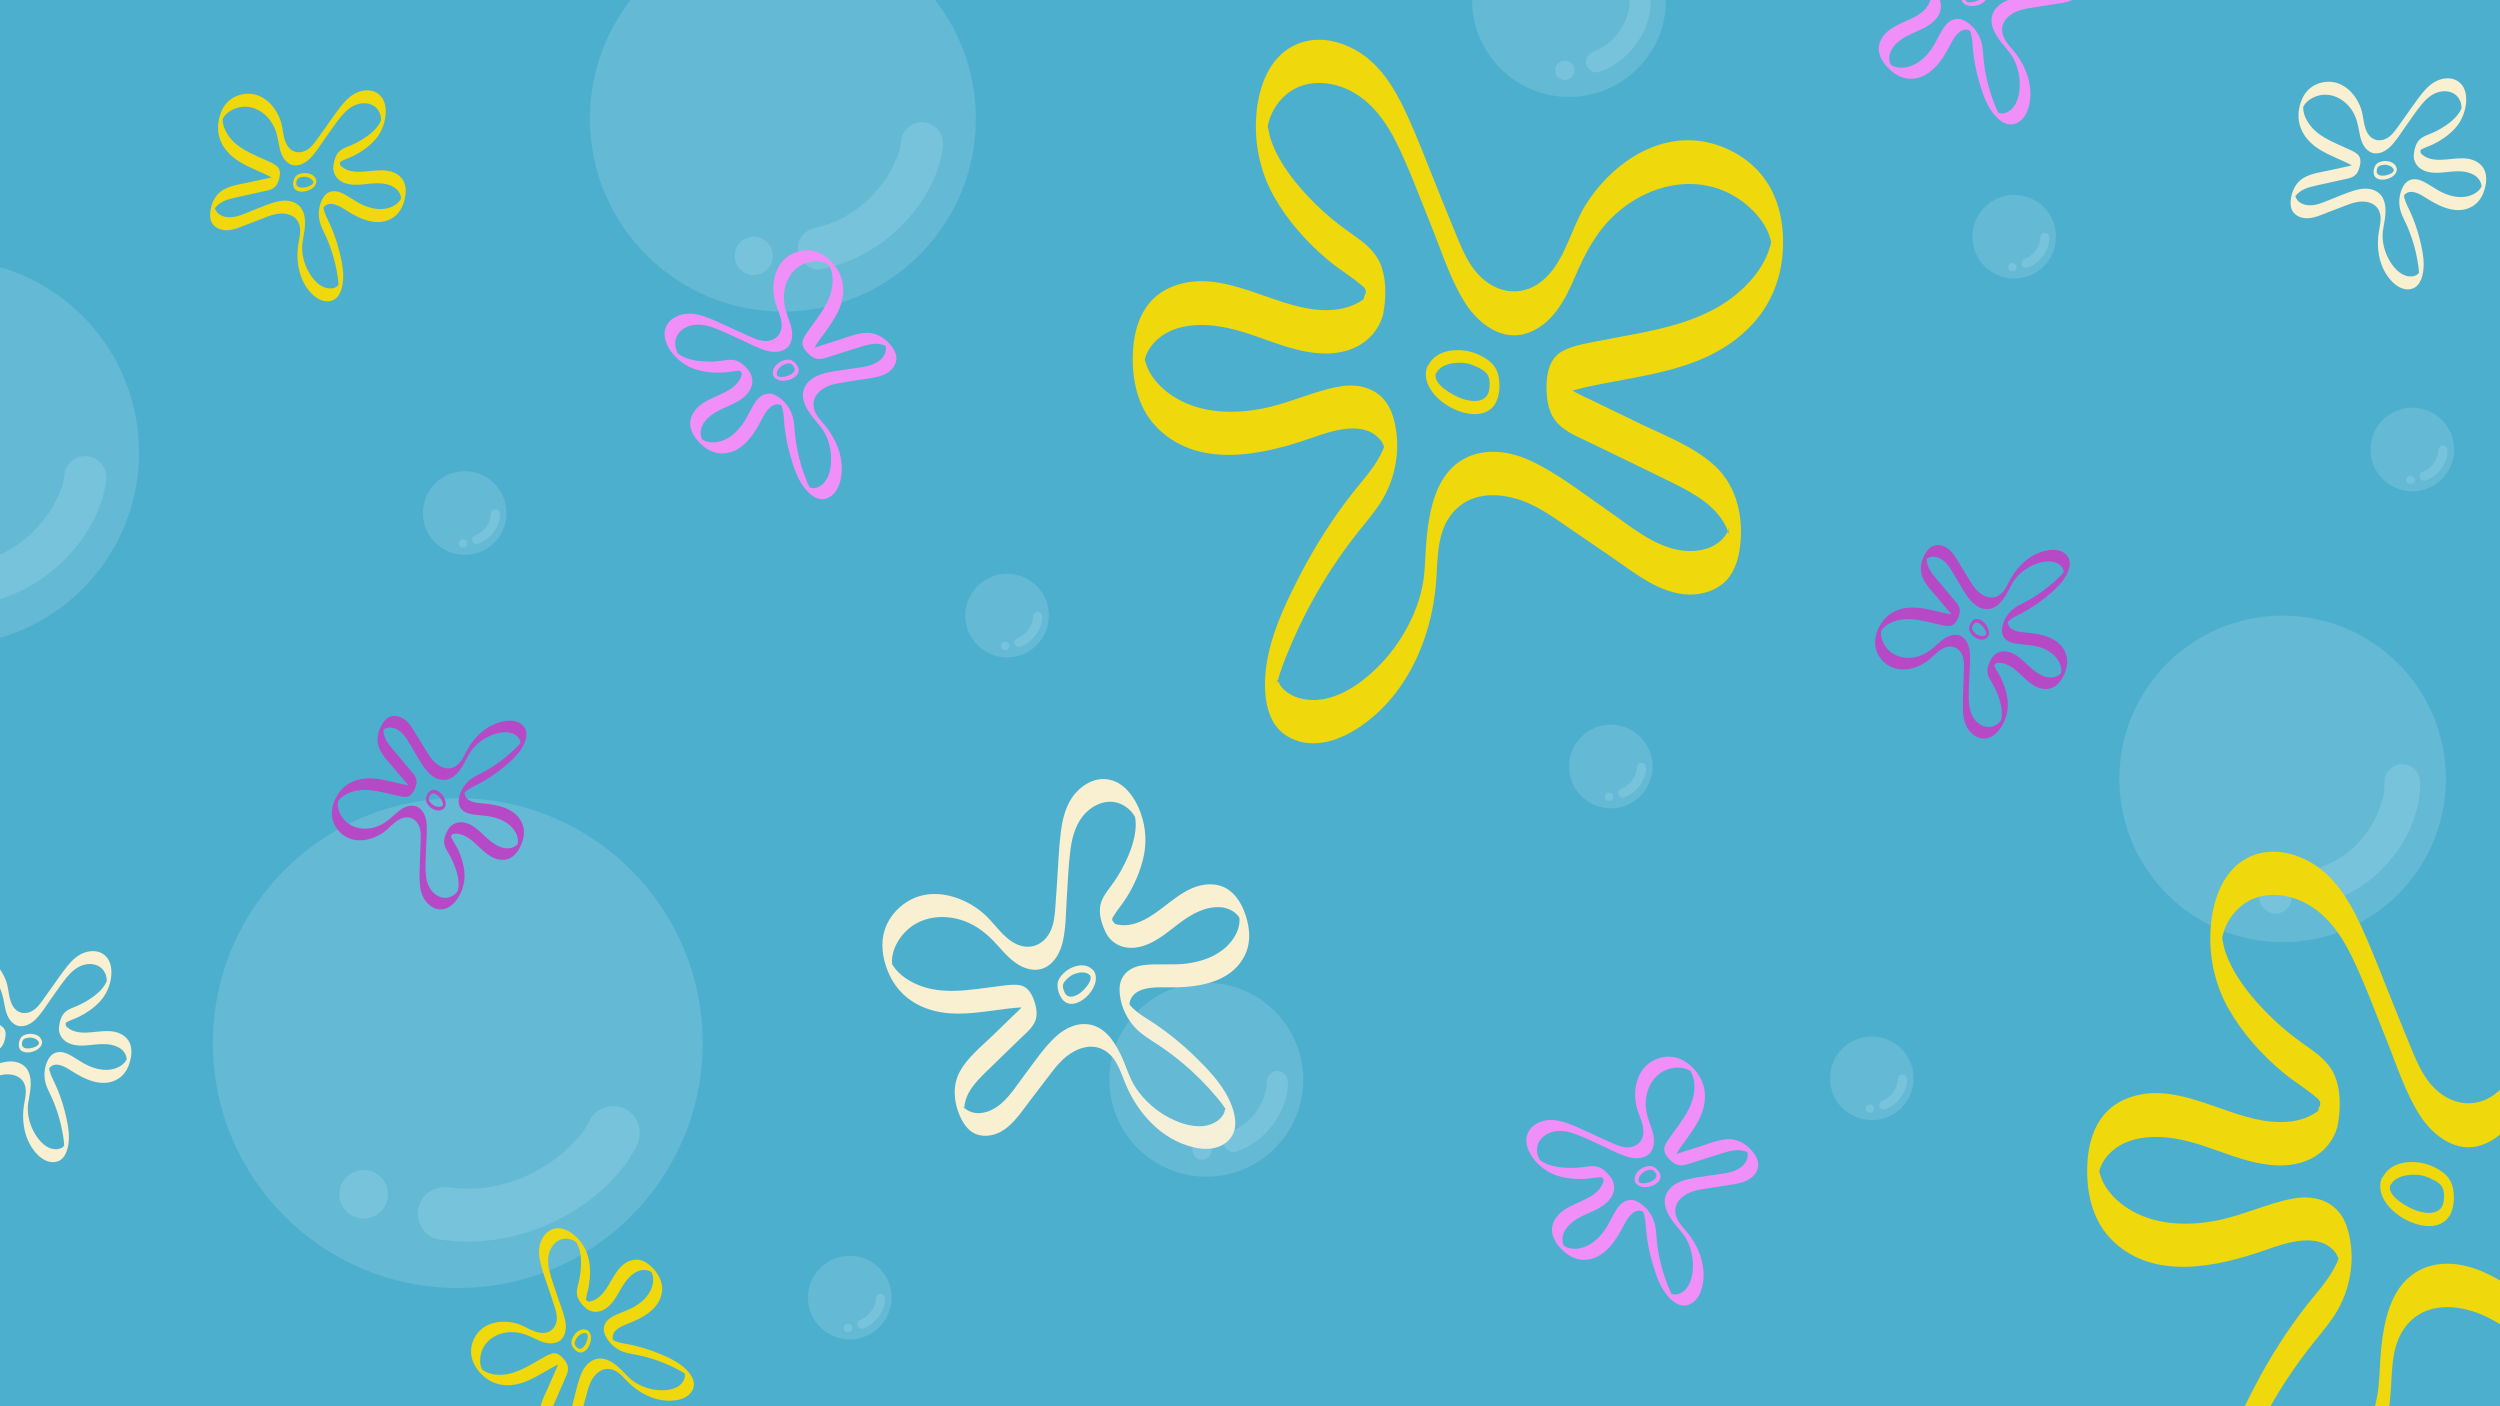 <?xml version="1.0" encoding="utf-8"?>
<!-- Generator: Adobe Illustrator 24.3.0, SVG Export Plug-In . SVG Version: 6.00 Build 0)  -->
<svg version="1.1" xmlns="http://www.w3.org/2000/svg" xmlns:xlink="http://www.w3.org/1999/xlink" x="0px" y="0px"
	 viewBox="0 0 1920 1080" style="enable-background:new 0 0 1920 1080;" xml:space="preserve">
<rect x="0" y="0" width="1920" height="1080" fill="#333333" stroke="none"/>
<style type="text/css">
	.st0{fill:#4DAFCE;}
	.st1{clip-path:url(#SVGID_2_);}
	.st2{opacity:0.16;}
	.st3{fill:#DFF2F7;}
	.st4{opacity:0.16;fill:#DFF2F7;}
	.st5{fill:#F9F0D1;}
	.st6{fill:#B64AC6;}
	.st7{fill:#EFD80C;}
	.st8{fill:#F18FF9;}
</style>
<g id="background">
	<rect x="420" y="-420" transform="matrix(1.346932e-10 -1 1 1.346932e-10 420 1500)" class="st0" width="1080" height="1920"/>
</g>
<g id="shapes">
	<g>
		<defs>
			<rect id="SVGID_1_" x="420" y="-420" transform="matrix(1.346932e-10 -1 1 1.346932e-10 420 1500)" width="1080" height="1920"/>
		</defs>
		<clipPath id="SVGID_2_">
			<use xlink:href="#SVGID_1_"  style="overflow:visible;"/>
		</clipPath>
		<g class="st1">
			<g>
				<g class="st2">
					<circle class="st3" cx="601.24" cy="91.1" r="148.19"/>
				</g>
				<path class="st4" d="M724.1,112.98c-2.7,22.8-16.42,45.35-32.62,61.2c-17.18,16.8-37.67,27.99-61.28,32.61
					c-8.32,1.63-17.14-6.64-17.47-14.72c-0.39-9.53,5.8-15.73,14.72-17.47c3.67-0.72-2.89,0.79,0.44-0.07
					c1.16-0.3,2.31-0.59,3.46-0.92c2.29-0.66,4.55-1.41,6.78-2.24c2.04-0.76,4.06-1.6,6.05-2.5c1.08-0.49,2.14-1.04,3.22-1.54
					c1.82-0.83-2.67,1.55-0.02,0.01c4.14-2.4,8.17-4.91,12-7.8c1.75-1.32,3.46-2.7,5.13-4.12c0.36-0.31,3.31-3.04,1.61-1.39
					c-1.71,1.65,1.18-1.18,1.51-1.51c3.25-3.25,6.3-6.71,9.12-10.35c1.47-1.9,2.84-3.87,4.22-5.83c1.75-2.48-0.95,1.65,0.04-0.05
					c0.6-1.04,1.25-2.05,1.84-3.09c2.42-4.21,4.57-8.59,6.37-13.1c0.5-1.26,0.97-2.54,1.41-3.82c-0.92,2.68-0.05-0.01,0.25-1.21
					c0.67-2.63,1.13-5.29,1.45-7.99c1-8.4,10.72-14.81,18.84-12.93C720.16,96.22,725.17,103.97,724.1,112.98L724.1,112.98z"/>
				<circle class="st4" cx="578.89" cy="196.49" r="14.69"/>
			</g>
			<g>
				<g>
					<path class="st5" d="M944.56,874.67c8.44-9.87,2.21-26-3.49-35.62c-6.14-10.38-15.09-19.57-23.68-27.95
						c-9.38-9.14-19.6-17.48-30.45-24.8c-5.64-3.8-11.82-7.09-16.73-11.85c-0.95-0.92-1.91-1.86-2.69-2.92
						c-0.02-0.03-0.04-0.06-0.07-0.09c0.12-0.82,0.07-1.77,0.32-2.56c3.65-11.06,18.6-10.77,27.98-10.59
						c22.06,0.42,49.86-2.53,60.57-25.26c5.11-10.83,3.2-23.64-1.28-34.36c-4.14-9.91-11.3-18.14-22.46-19.33
						c-21.47-2.27-35.97,17.79-53.16,26.72c-4.69,2.44-9.86,4.28-15.18,4.5c-2.43,0.1-5.39-0.17-8.06-1.04
						c-0.22-0.42-0.48-0.86-0.76-1.25c-0.01-0.02-0.03-0.05-0.05-0.07c-0.22-0.15-0.69-0.5-0.98-1.15
						c-0.45-1.02-0.06-1.96,0.01-2.14l-0.01,0c0.11-0.18,0.21-0.36,0.32-0.54c3.07-5.23,7.17-9.8,10.38-14.95
						c6.28-10.07,11.19-21.32,13.51-32.98c2.42-12.26,0.78-25.11-4.34-36.49c-4.34-9.66-11.92-19.41-22.98-21.3
						c-9.76-1.67-18.65,3.05-25.05,10.19c-7.48,8.34-10.25,19.73-11.56,30.58c-1.54,12.72-1.98,25.63-2.86,38.41
						c-0.46,6.68-0.86,13.37-1.38,20.04c-0.44,5.6-1.05,11.34-3.34,16.52c-4.83,10.88-15.62,15.86-26.6,10.62
						c-10.78-5.14-16.76-16.45-25.69-23.94c-14.9-12.5-37.16-19.63-55.44-10.08c-7.88,4.12-14.6,11.01-18.33,19.1
						c-4.61,10.02-4.07,21.08-0.77,31.42c3.57,11.19,10.17,20.81,20.01,27.33c8.86,5.87,19.3,8.75,29.83,9.42
						c11.83,0.75,23.62-0.96,35.31-2.52c5.69-0.77,11.39-1.57,17.11-1.93c0.65-0.04,1.31-0.08,1.97-0.09
						c-2.24,2.59-4.91,4.89-7.32,7.23c-4.93,4.78-9.85,9.55-14.78,14.33c-8.74,8.48-19.26,16.78-25.19,27.6
						c-6.29,11.44-4.53,25.39,1.24,36.72c2.49,4.9,6.17,9.56,11.48,11.51c4.59,1.68,9.79,1.45,14.38-0.09
						c11.8-3.96,19.21-15.86,26.38-25.26c4.21-5.51,8.42-11.03,12.63-16.54c4.02-5.27,7.96-10.74,12.77-15.32
						c7.8-7.42,19.67-13.12,30.27-8.24c10.94,5.05,13.95,17,18.23,27.16c9.35,22.22,27.4,42.23,51.54,48.19
						C926.02,883.51,937.45,882.99,944.56,874.67z M867.27,772.18C867.53,773.08,867.22,772.52,867.27,772.18L867.27,772.18z
						 M935.08,860.75c-8.46,6.12-19.78,4.69-28.99,1.29c-10.9-4.03-20.66-10.78-28.35-19.48c-3.66-4.14-6.83-8.77-9.17-13.79
						c-2.44-5.26-4.23-10.81-6.61-16.1c-4.56-10.14-11.37-22.04-22.86-25.31c-10.33-2.94-20.69,1.78-28.23,8.73
						c-9.3,8.56-16.46,19.58-24.1,29.59c-7.29,9.54-14.48,22-25.89,27.07c-4.38,1.94-9.6,2.9-14.28,1.48
						c-2.09-0.64-4.14-1.67-5.69-3.23c-0.04-0.04-0.15-0.15-0.29-0.3c-0.02,0.27-0.02,0.54-0.03,0.81
						c-0.04,2.43-0.05,0.01-0.41-1.29c-0.31-0.36-0.58-0.71-0.47-0.72c0.2-0.02,0.36,0.29,0.47,0.72c0.15,0.16,0.31,0.34,0.44,0.48
						c0.53-10.93,8.44-19.42,15.9-26.76c9.22-9.07,18.57-18.02,27.85-27.02c3.6-3.5,7.73-6.89,10.07-11.42
						c2.64-5.11,1.77-10.8,0.08-16.09c-1.93-6.03-5.19-11.92-11.93-12.86c-5.25-0.74-10.82,0.28-16.05,0.91
						c-21.48,2.62-44.32,7.53-64.7-2.48c-4.54-2.24-8.81-5.07-12.33-8.73c-1.5-1.56-2.75-3.21-3.92-5.02
						c-0.07-0.11-0.15-0.23-0.21-0.34c0,0-0.01-0.01-0.01-0.02c-0.01-0.01-0.02-0.02-0.02-0.03c-0.01-0.02-0.04-0.06-0.06-0.11
						c-0.01-0.01-0.01-0.01-0.01-0.02c-0.03-0.06-0.06-0.11-0.08-0.15c-0.01-0.01-0.01-0.01-0.02-0.03c0-0.01,0-0.01-0.01-0.01
						c0.01,0.09,0.01,0.14,0.01,0.15c-0.02-0.03-0.04-0.14-0.07-0.27l0-0.01l0,0c-0.02-0.13-0.05-0.28-0.06-0.36
						c0.02,0.04,0.06,0.13,0.09,0.21c-0.87-7.46,2.8-15.84,7.73-21.92c12.54-15.45,33.84-17.38,51.2-9.53
						c10.07,4.56,17.28,11.72,24.48,19.89c6.88,7.79,15.26,15.92,26.34,16.11c11.2,0.19,18.28-10.03,20.86-19.79
						c3.07-11.6,2.76-24.3,3.58-36.21c0.84-12.23,1.2-24.62,2.85-36.78c1.39-10.27,4.52-20.7,12.09-28.16
						c6.69-6.6,16.74-10.31,25.8-6.65c4.3,1.73,8.16,4.77,10.69,8.67c0.07,0.1,0.57,0.9,0.78,1.21c-0.01-0.02-0.01-0.03-0.01-0.04
						c0.02,0.04,0.04,0.07,0.05,0.1c-0.01-0.01-0.02-0.02-0.03-0.04c0.06,0.12,0.15,0.36,0.23,0.55c0-0.03-0.01-0.06-0.01-0.09
						c-0.01-0.02-0.01-0.04-0.02-0.06c-0.11-0.28-0.09-1.01,0.02,0.06c0.08,0.22,0.12,0.33,0.13,0.37
						c-0.01-0.03-0.07-0.14-0.12-0.28c0.2,1.8,0.55,3.89,0.5,5.92c-0.2,10.92-4.49,21.82-9.39,31.41
						c-2.81,5.49-6.09,10.72-9.77,15.67c-3.24,4.36-6.58,8.59-7.89,13.97c-1.49,6.12,0.31,13.1,2.72,18.75
						c0.33,0.77,0.69,1.57,1.09,2.37c0,0.01,0.01,0.03,0.02,0.05c0.78,1.57,1.69,3.13,2.8,4.49c0.04,0.05,0.08,0.1,0.12,0.15
						c0.49,0.56,0.98,1.08,1.5,1.57c6.74,6.44,16.14,7.34,25.24,4.26c10.22-3.46,18.5-10.8,26.97-17.19
						c7.41-5.58,15.7-10.62,25.03-12.06c4.47-0.69,8.96-0.44,13.16,1.33c1.94,0.82,3.77,1.9,5.32,3.33
						c0.65,0.59,1.29,1.24,1.83,1.93c0.06,0.08,0.36,0.55,0.62,0.94c0.01-0.03,0.07,0,0.17,0.16c-0.01-0.07-0.01-0.11-0.01-0.13
						c0,0,0,0,0,0c0,0.04,0.01,0.09,0.01,0.12c0,0,0,0.01,0,0.01c0.02,0.04,0.05,0.09,0.08,0.14c0.09,0.15,0.13,0.24,0.14,0.27
						c-0.02-0.02-0.1-0.14-0.2-0.29l0,0.08c0,0.02,0,0.03,0,0.05c0.04,0.47,0.1,1.18,0.1,1.39c0.06,2.29-0.31,4.66-0.99,6.83
						c-1.61,5.13-4.82,9.84-8.67,13.54c-8.26,7.95-19.5,11.8-30.66,13.29c-11.18,1.5-22.47-0.17-33.61,1.27
						c-10.68,1.38-18.44,7.87-18.18,19.16c0.3,12.78,6.78,25.35,16.72,33.21c5.11,4.05,10.81,7.29,16.17,10.99
						c5.21,3.59,10.26,7.41,15.11,11.47c9.77,8.18,18.8,17.24,26.97,27.02c1.56,1.87,3.11,3.74,4.52,5.73
						c0.57,0.8,1.07,1.63,1.6,2.44c0.05-0.15,0.11-0.29,0.18-0.38c0.06-0.09,0.08-0.13,0.09-0.13c-0.01,0.06-0.1,0.32,0.08,0.63
						c0.54,0.99,0.6,1.28-0.09,0.27c-0.09-0.13-0.17-0.25-0.25-0.38c-0.27,0.79-0.3,2.18-0.56,2.81
						C939.31,856.78,937.4,859.06,935.08,860.75z"/>
					<path class="st5" d="M851.87,720.27c-0.28-0.32-0.56-0.66-0.82-1.01c-0.75-0.99-1.41-2.18-1.97-3.48
						C849.85,717.35,850.77,718.91,851.87,720.27z"/>
					<path class="st5" d="M853.49,721.99c-0.54-0.48-1.04-1.01-1.5-1.57C852.48,720.97,852.97,721.5,853.49,721.99z"/>
					<path class="st5" d="M835.58,747.39"/>
					<path class="st5" d="M838.28,743.97c-5.98-5.16-16-1.79-21.04,3.09c-2.78,2.69-5.1,5.58-5.1,9.64c0,3.43,1.31,7.4,3.3,10.2
						c9.5,13.42,32.86-9.74,24.4-21.55c-2.07-2.89-4.5,1.14-2.87,3.43c2.88,4.02-4.22,11.35-7.06,13.57
						c-3.65,2.85-9.63,5.33-12.26-0.1c-0.94-1.94-1.85-4.48-1.05-6.61c0.8-2.15,3.37-4.4,5.12-5.75c3.38-2.61,11.02-4.59,14.56-1.54
						C838.83,750.54,840.27,745.69,838.28,743.97L838.28,743.97z"/>
				</g>
			</g>
			<g>
				<g>
					<path class="st6" d="M1573.41,422.51c-12.97,1.85-23.49,11.39-29.57,22.55c-2.78,5.1-4.99,11.21-10.99,13.28
						c-5.81,2-11.74-1.62-15.44-5.92c-2.29-2.66-4.06-5.73-5.89-8.71c-1.91-3.11-3.83-6.23-5.75-9.34
						c-3.26-5.3-6.52-11.94-12.5-14.64c-2.33-1.05-5.04-1.45-7.54-0.81c-2.89,0.74-5.07,2.99-6.63,5.43
						c-3.63,5.64-5.28,12.86-2.59,19.19c2.54,5.99,7.62,10.9,11.75,15.81c2.33,2.77,4.66,5.53,6.99,8.3
						c1.14,1.36,2.42,2.7,3.46,4.18c-0.35-0.05-0.69-0.1-1.03-0.15c-2.98-0.5-5.93-1.22-8.87-1.92c-6.05-1.44-12.14-2.96-18.38-3.19
						c-5.56-0.2-11.19,0.75-16.14,3.37c-5.5,2.9-9.47,7.6-11.94,13.28c-2.27,5.25-3.14,11.02-1.25,16.52
						c1.53,4.44,4.69,8.41,8.6,10.99c9.09,5.98,21.13,3.41,29.61-2.35c5.08-3.46,8.81-9.07,14.74-11.2
						c6.04-2.17,11.43,1.01,13.39,6.98c0.93,2.84,0.94,5.88,0.88,8.84c-0.08,3.53-0.22,7.05-0.33,10.58
						c-0.21,6.75-0.67,13.54-0.53,20.29c0.12,5.76,0.97,11.88,4.45,16.65c2.98,4.08,7.39,7.03,12.6,6.66
						c5.9-0.41,10.39-5.12,13.17-9.95c3.29-5.7,4.83-12.35,4.2-18.91c-0.6-6.24-2.58-12.4-5.34-18.01
						c-1.41-2.87-3.32-5.48-4.65-8.39c-0.05-0.1-0.09-0.2-0.14-0.3l0.01,0c-0.03-0.1-0.18-0.61,0.11-1.12
						c0.18-0.32,0.45-0.48,0.57-0.55c0.01-0.01,0.02-0.02,0.03-0.04c0.17-0.19,0.33-0.41,0.47-0.61c1.45-0.32,3.02-0.3,4.28-0.12
						c2.78,0.4,5.4,1.64,7.72,3.16c8.54,5.59,15.08,16.88,26.46,16.82c5.91-0.03,10.11-3.97,12.8-8.95c2.92-5.38,4.6-12,2.49-17.95
						c-4.42-12.48-18.84-15.5-30.43-16.44c-4.93-0.4-12.79-1.04-14.11-7.03c-0.09-0.43-0.01-0.92-0.03-1.36
						c0.02-0.01,0.03-0.03,0.04-0.04c0.47-0.51,1.02-0.96,1.57-1.39c2.83-2.24,6.24-3.63,9.4-5.33c6.08-3.27,11.88-7.1,17.28-11.4
						c4.95-3.94,10.12-8.29,13.89-13.41c3.49-4.74,7.62-12.87,3.71-18.49C1584.71,422.63,1578.74,421.75,1573.41,422.51z
						 M1542.05,477.03C1542.04,476.85,1542.23,476.57,1542.05,477.03L1542.05,477.03z M1584.72,437.93c0.1,0.34,0.05,1.07,0.14,1.51
						c0.05-0.06,0.1-0.13,0.15-0.19c0.41-0.49,0.37-0.35,0.03,0.15c-0.11,0.16-0.08,0.3-0.07,0.33c0,0-0.01-0.02-0.04-0.07
						c-0.03-0.05-0.05-0.13-0.07-0.21c-0.32,0.4-0.63,0.81-0.97,1.2c-0.84,0.97-1.76,1.87-2.67,2.77
						c-4.8,4.7-10.01,8.97-15.57,12.75c-2.76,1.87-5.61,3.61-8.53,5.21c-3.01,1.65-6.17,3.06-9.06,4.91
						c-5.62,3.6-9.69,9.85-10.52,16.53c-0.73,5.91,3,9.72,8.52,11.01c5.76,1.34,11.77,1.07,17.56,2.44
						c5.77,1.37,11.46,3.99,15.37,8.59c1.82,2.15,3.26,4.78,3.83,7.56c0.24,1.18,0.31,2.44,0.16,3.64
						c-0.01,0.11-0.08,0.48-0.13,0.72c0,0.01,0,0.02-0.01,0.03l0,0.04c0.06-0.08,0.11-0.13,0.12-0.14
						c-0.01,0.02-0.03,0.06-0.09,0.14c-0.02,0.02-0.03,0.05-0.05,0.07c0,0,0,0.01,0,0.01c0,0.02-0.01,0.04-0.01,0.07c0,0,0,0,0,0
						c0-0.01,0.01-0.03,0.01-0.07c-0.06,0.08-0.09,0.09-0.1,0.07c-0.16,0.19-0.34,0.42-0.37,0.46c-0.32,0.33-0.69,0.64-1.06,0.91
						c-0.89,0.67-1.9,1.13-2.97,1.46c-2.3,0.71-4.67,0.6-6.97,0c-4.81-1.25-8.9-4.33-12.49-7.65c-4.11-3.8-8.06-8.09-13.24-10.44
						c-4.61-2.09-9.59-2.12-13.46,0.9c-0.3,0.23-0.59,0.48-0.87,0.75c-0.02,0.02-0.05,0.04-0.07,0.07c-0.65,0.66-1.21,1.43-1.7,2.21
						c0,0.01-0.01,0.02-0.01,0.02c-0.25,0.4-0.48,0.8-0.7,1.18c-1.56,2.83-2.88,6.4-2.42,9.69c0.4,2.89,1.93,5.28,3.4,7.74
						c1.67,2.79,3.11,5.7,4.3,8.73c2.06,5.29,3.74,11.23,3.27,16.97c-0.09,1.07-0.38,2.15-0.58,3.08c0.04-0.07,0.07-0.12,0.08-0.14
						c-0.01,0.02-0.03,0.08-0.09,0.18c-0.12,0.56-0.09,0.17-0.02,0.03c0.01-0.01,0.01-0.02,0.02-0.03c0-0.02,0.01-0.03,0.01-0.04
						c-0.05,0.1-0.11,0.22-0.15,0.28c0.01-0.01,0.01-0.02,0.02-0.02c-0.01,0.01-0.02,0.03-0.03,0.05c0-0.01,0-0.01,0.01-0.02
						c-0.12,0.15-0.43,0.54-0.47,0.59c-1.53,1.91-3.72,3.3-6.06,3.98c-4.94,1.44-10.02-1.04-13.18-4.85
						c-3.58-4.31-4.67-9.94-4.85-15.4c-0.22-6.46,0.24-12.98,0.45-19.44c0.2-6.29,1.03-12.93,0.04-19.18
						c-0.84-5.25-4.01-10.98-9.89-11.48c-5.82-0.49-10.65,3.33-14.66,7.06c-4.21,3.9-8.37,7.28-13.89,9.14
						c-9.52,3.2-20.59,1.06-26.35-7.7c-2.26-3.45-3.75-8.04-2.9-11.9c-0.02,0.04-0.05,0.08-0.06,0.11c0.01-0.04,0.03-0.12,0.05-0.19
						l0,0l0-0.01c0.02-0.07,0.04-0.13,0.05-0.14c0,0.01,0,0.04-0.01,0.08c0.01,0,0.01,0,0.01,0c0-0.01,0.01-0.01,0.01-0.01
						c0.01-0.02,0.03-0.04,0.05-0.07c0-0.01,0-0.01,0.01-0.01c0.01-0.02,0.03-0.04,0.04-0.05c0-0.01,0.01-0.01,0.01-0.02
						c0-0.01,0-0.01,0.01-0.01c0.04-0.05,0.08-0.11,0.13-0.17c0.71-0.89,1.45-1.69,2.32-2.43c2.04-1.73,4.43-3,6.93-3.93
						c11.22-4.17,22.93-0.39,34.06,2.12c2.71,0.61,5.57,1.44,8.37,1.33c3.59-0.14,5.61-3.06,6.94-6.11
						c1.17-2.68,1.92-5.62,0.81-8.44c-0.99-2.5-2.98-4.5-4.68-6.52c-4.39-5.21-8.82-10.4-13.18-15.64
						c-3.52-4.24-7.22-9.11-6.92-14.87c-0.07,0.07-0.17,0.15-0.26,0.23c-0.08,0.22-0.18,0.37-0.28,0.35
						c-0.06-0.01,0.1-0.18,0.28-0.35c0.26-0.66,0.39-1.93,0.28-0.65c-0.01,0.14-0.02,0.28-0.03,0.43c0.08-0.07,0.15-0.13,0.17-0.14
						c0.9-0.74,2.02-1.17,3.15-1.4c2.53-0.5,5.21,0.28,7.41,1.53c5.71,3.26,8.83,10.17,12.14,15.56
						c3.47,5.65,6.65,11.81,11.07,16.79c3.59,4.04,8.77,7.07,14.34,6.07c6.2-1.11,10.4-6.99,13.33-12.07
						c1.53-2.65,2.76-5.46,4.32-8.09c1.49-2.51,3.4-4.77,5.54-6.75c4.49-4.16,9.97-7.18,15.89-8.72c5.01-1.3,11.02-1.45,15.14,2.21
						C1583.42,435.17,1584.3,436.47,1584.72,437.93z"/>
					<path class="st6" d="M1531.23,503.44c-0.16,0.16-0.33,0.32-0.48,0.49c-0.45,0.48-0.86,1.07-1.22,1.72
						C1530.02,504.86,1530.58,504.09,1531.23,503.44z"/>
					<path class="st6" d="M1532.17,502.62c-0.31,0.22-0.6,0.47-0.87,0.75C1531.59,503.1,1531.87,502.85,1532.17,502.62z"/>
					<path class="st6" d="M1524.12,488.35"/>
					<path class="st6" d="M1525.35,490.29c-3.41,2.39-8.48,0.09-10.87-2.73c-1.32-1.56-2.38-3.2-2.17-5.32
						c0.18-1.8,1.08-3.81,2.27-5.17c5.69-6.53,16.72,6.84,11.66,12.59c-1.24,1.4-2.3-0.84-1.32-1.95c1.72-1.96-1.61-6.18-2.98-7.49
						c-1.76-1.69-4.77-3.3-6.44-0.59c-0.59,0.97-1.21,2.25-0.9,3.41c0.31,1.17,1.53,2.48,2.38,3.29c1.63,1.55,5.53,2.99,7.55,1.58
						C1525.99,486.87,1526.49,489.49,1525.35,490.29L1525.35,490.29z"/>
				</g>
			</g>
			<g>
				<g>
					<path class="st7" d="M1041.24,560.21c38.32-24.02,58.11-68.84,61.64-112.55c1.61-19.99,0.01-42.35,16.04-57.29
						c15.53-14.46,39.28-11.36,56.97-2.98c10.93,5.17,20.84,12.38,30.78,19.19c10.4,7.13,20.82,14.27,31.22,21.4
						c17.73,12.15,37.29,28.5,59.93,28.63c8.81,0.05,17.92-2.5,24.9-8.02c8.07-6.4,11.78-16.54,13.29-26.42
						c3.53-22.86-1.37-47.95-18.73-64.15c-16.41-15.32-39.3-23.69-59.22-33.36c-11.23-5.46-22.45-10.9-33.68-16.36
						c-5.5-2.68-11.41-5.12-16.75-8.33c1.16-0.35,2.32-0.66,3.46-0.96c10.1-2.62,20.4-4.48,30.66-6.39
						c21.09-3.95,42.43-7.7,62.44-15.72c17.81-7.14,34.22-18.07,46.18-33.24c13.29-16.86,19.22-37.24,19.03-58.6
						c-0.19-19.73-5.54-39.15-19.2-53.84c-11.04-11.87-26.57-19.94-42.52-22.58c-37.03-6.11-71.41,18.86-90.05,48.93
						c-11.17,18.02-15.07,40.96-30.76,55.97c-16,15.3-37.47,12.83-52-3.23c-6.92-7.65-11.22-17.22-15.17-26.64
						c-4.7-11.22-9.19-22.56-13.78-33.82c-8.79-21.58-16.88-43.64-26.78-64.74c-8.44-18-19.71-36.11-37.36-46.26
						c-15.11-8.69-33.16-11.79-49.07-3.35c-18.04,9.55-25.58,30.7-27.59,49.86c-2.37,22.58,2.09,45.7,13.25,65.51
						c10.63,18.84,25.52,35.48,42.09,49.3c8.47,7.07,18.16,12.64,26.43,19.93c0.29,0.25,0.57,0.5,0.85,0.75l-0.03,0
						c0.23,0.26,1.43,1.67,1.24,3.68c-0.12,1.28-0.74,2.16-1.03,2.53c-0.03,0.06-0.04,0.11-0.05,0.15
						c-0.27,0.83-0.46,1.74-0.61,2.59c-4.13,3.03-9.09,5.17-13.34,6.38c-9.32,2.64-19.31,2.41-28.79,0.86
						c-34.77-5.66-71.22-32.08-107.02-15.94c-18.6,8.39-26.3,26.7-27.81,46.16c-1.65,21.07,2.33,44.28,17.32,60.09
						c31.43,33.16,81.13,22.46,119,9.19c16.11-5.64,41.77-14.65,54.36,2.38c0.89,1.21,1.34,2.89,2.01,4.23
						c-0.03,0.07-0.05,0.13-0.07,0.2c-0.75,2.27-1.88,4.46-2.99,6.58c-5.78,11.01-14.58,20.2-22.16,29.98
						c-14.58,18.83-27.5,39.04-38.5,60.16c-10.07,19.36-20.3,40.33-25.01,61.75c-4.37,19.86-5.96,51.27,14.22,63.51
						C1005.45,575.68,1025.49,570.08,1041.24,560.21z M1063.69,344.33C1063.96,344.9,1063.74,346.04,1063.69,344.33L1063.69,344.33z
						 M983.96,527.43c-0.8-0.95-1.65-3.32-2.56-4.55c-0.07,0.27-0.14,0.54-0.22,0.8c-0.62,2.13-0.67,1.61-0.31-0.41
						c0.12-0.64-0.18-1.04-0.23-1.13c0.01,0.01,0.07,0.06,0.23,0.18c0.17,0.13,0.35,0.32,0.52,0.56c0.46-1.71,0.86-3.43,1.38-5.13
						c1.3-4.24,2.92-8.35,4.54-12.47c8.54-21.54,19-42.32,31.22-62.02c6.07-9.77,12.63-19.24,19.59-28.4
						c7.17-9.43,15.16-18.28,21.7-28.18c12.69-19.22,16.75-44.63,10-66.88c-5.98-19.66-23.07-26.45-42.31-22.76
						c-20.05,3.85-38.62,13.14-58.78,16.91c-20.13,3.76-41.73,3.51-60.52-5.53c-8.76-4.21-16.98-10.52-22.68-18.47
						c-2.42-3.38-4.4-7.26-5.6-11.24c-0.11-0.36-0.42-1.63-0.62-2.46c-0.01-0.03-0.01-0.06-0.02-0.09l-0.04-0.13
						c-0.08,0.32-0.15,0.56-0.18,0.61c-0.01-0.07,0.02-0.24,0.08-0.55c0.02-0.1,0.04-0.2,0.05-0.28c0.01-0.01-0.01-0.02,0-0.03
						c-0.02-0.07-0.04-0.14-0.06-0.22c0.01-0.01,0.01-0.01,0.01-0.01c0.01,0.03,0.03,0.11,0.05,0.23c0.09-0.33,0.16-0.41,0.21-0.37
						c0.23-0.82,0.48-1.8,0.53-1.97c0.55-1.49,1.28-2.98,2.06-4.37c1.86-3.35,4.41-6.25,7.3-8.77c6.25-5.45,13.87-8.43,21.98-9.78
						c16.93-2.81,34.13,1.18,50.09,6.61c18.28,6.22,36.75,14.2,56.37,14.36c17.47,0.14,33.19-6.77,41.18-21.72
						c0.62-1.14,1.18-2.32,1.7-3.57c0.05-0.1,0.09-0.2,0.13-0.32c1.13-2.98,1.82-6.19,2.28-9.34c0-0.03,0.01-0.07,0.01-0.09
						c0.24-1.6,0.41-3.19,0.54-4.71c0.96-11.13,0.1-24.2-5.96-33.94c-5.32-8.55-13.49-13.96-21.57-19.65
						c-9.17-6.45-17.81-13.62-25.79-21.51c-13.93-13.79-27.54-30.17-34.09-48.93c-1.22-3.49-1.82-7.29-2.5-10.52
						c-0.02,0.27-0.05,0.49-0.05,0.55c0.01-0.07,0-0.29,0.02-0.71c-0.41-1.93,0.03-0.67,0.01-0.12c-0.01,0.04,0,0.08-0.01,0.12
						c0.02,0.05,0.02,0.09,0.03,0.15c0.02-0.38,0.05-0.85,0.08-1.08c-0.01,0.04-0.02,0.07-0.03,0.09c0-0.06,0.02-0.12,0.03-0.2
						c0.01,0.02,0.01,0.04,0,0.08c0.18-0.64,0.6-2.32,0.66-2.53c2.15-8.18,7.09-15.62,13.53-21.06
						c13.57-11.47,33.04-10.77,48.35-3.18c17.33,8.58,28.66,24.81,36.9,41.76c9.76,20.07,17.42,41.26,25.83,61.91
						c8.18,20.11,14.88,42.22,26.77,60.52c10.01,15.38,28.06,29.01,47.29,22.32c19.04-6.62,28.9-25.44,36.35-42.81
						c7.8-18.21,16.18-34.69,30.98-48.28c25.54-23.44,63.43-32.21,93.87-12.65c11.98,7.7,23.09,20.09,25.82,33.47
						c0.02-0.17,0.03-0.33,0.04-0.42c0.02,0.15,0.06,0.41,0.1,0.66l-0.01,0.01l0.01,0.02c0.02,0.24,0.05,0.45,0.04,0.51
						c-0.02-0.02-0.04-0.12-0.07-0.27c-0.02,0.01-0.02,0.01-0.01,0.02c0,0.03-0.01,0.04-0.02,0.06c-0.01,0.08-0.03,0.18-0.05,0.3
						c0.01,0.02,0,0.03-0.01,0.05c-0.01,0.09-0.03,0.17-0.04,0.22c0,0.03-0.01,0.05-0.02,0.07c0.01,0.02,0,0.03-0.01,0.04
						c-0.04,0.23-0.11,0.47-0.17,0.7c-0.98,3.8-2.21,7.35-3.92,10.9c-4,8.33-9.75,15.65-16.33,22.09
						c-29.51,28.88-71.75,33.38-110.36,41.06c-9.39,1.87-19.59,3.29-28.25,7.55c-11.12,5.46-13.4,17.5-13.3,29.01
						c0.08,10.1,1.81,20.42,9.28,27.75c6.62,6.5,15.69,10.01,23.9,14c21.15,10.27,42.39,20.42,63.48,30.84
						c17.06,8.44,35.55,18.61,42.68,37.18c0.14-0.32,0.32-0.71,0.49-1.08c-0.05-0.81,0.04-1.43,0.4-1.51
						c0.2-0.05-0.07,0.71-0.4,1.51c0.12,2.46,1.47,6.64,0.02,2.46c-0.17-0.47-0.32-0.93-0.51-1.38c-0.15,0.34-0.28,0.6-0.33,0.69
						c-1.79,3.59-4.73,6.53-7.99,8.82c-7.27,5.11-16.84,6.41-25.51,5.55c-22.58-2.27-42.09-19.69-60.11-32.04
						c-18.88-12.95-37.51-27.91-58.45-37.42c-16.98-7.71-37.56-9.99-53.73,0.97c-17.99,12.19-23,36.63-25.1,56.73
						c-1.1,10.49-1.05,21.1-2.27,31.57c-1.18,10-4.03,19.79-8,29.03c-8.33,19.4-21.36,36.61-37.89,49.77
						c-13.98,11.12-32.72,20.02-50.82,14.26C991.93,534.31,987.33,531.46,983.96,527.43z"/>
					<path class="st7" d="M1060.77,245.91c0.3-0.72,0.58-1.46,0.85-2.21c0.74-2.13,1.2-4.57,1.43-7.13
						C1062.6,239.71,1061.91,242.93,1060.77,245.91z"/>
					<path class="st7" d="M1058.95,249.8c0.66-1.13,1.22-2.33,1.7-3.57C1060.12,247.47,1059.57,248.66,1058.95,249.8z"/>
					<path class="st7" d="M1104.33,283.5"/>
					<path class="st7" d="M1097.74,279.12c7.4-12.31,26.61-12.19,38.11-6.63c6.34,3.07,11.99,6.74,14.29,13.75
						c1.95,5.93,1.94,13.53,0.1,19.49c-8.79,28.58-62.3,1.86-54.41-23.35c1.93-6.16,8.43-0.58,6.9,4.3
						c-2.69,8.58,13.75,17.21,19.91,19.43c7.93,2.85,19.67,3.73,21.13-7.15c0.52-3.88,0.65-8.8-1.94-12.02
						c-2.61-3.26-8.31-5.68-12.12-7.03c-7.32-2.59-21.64-1.67-26.02,5.62C1100.52,290.8,1095.27,283.22,1097.74,279.12
						L1097.74,279.12z"/>
				</g>
			</g>
			<g>
				<g>
					<path class="st8" d="M1307.15,988.83c3.81-14.82-1.77-30.44-11.09-41.99c-4.26-5.28-9.86-10.4-9.41-17.8
						c0.44-7.17,7-11.94,13.29-14c3.89-1.28,8-1.82,12.03-2.46c4.21-0.67,8.43-1.35,12.65-2.02c7.18-1.15,15.79-1.69,21.38-6.93
						c2.17-2.04,3.82-4.79,4.24-7.77c0.49-3.45-0.96-6.8-2.89-9.58c-4.46-6.43-11.51-11.45-19.54-11.38
						c-7.6,0.06-15.17,3.34-22.31,5.61c-4.03,1.28-8.05,2.55-12.08,3.83c-1.97,0.62-3.99,1.4-6.05,1.86c0.2-0.36,0.42-0.7,0.63-1.04
						c1.87-3,3.96-5.85,6.04-8.71c4.26-5.88,8.62-11.77,11.66-18.41c2.71-5.9,4.19-12.41,3.59-18.92
						c-0.67-7.24-3.96-13.62-8.98-18.82c-4.64-4.8-10.48-8.32-17.26-8.74c-5.47-0.34-11.17,1.3-15.7,4.36
						c-10.51,7.13-13.14,21.27-10.71,32.99c1.45,7.03,5.84,13.57,5.49,20.91c-0.36,7.48-6.21,11.88-13.52,11.32
						c-3.48-0.27-6.77-1.61-9.93-3.01c-3.77-1.66-7.51-3.4-11.26-5.09c-7.19-3.25-14.31-6.78-21.66-9.65
						c-6.27-2.45-13.25-4.27-19.95-2.65c-5.73,1.39-10.89,4.83-12.83,10.61c-2.2,6.55,0.87,13.5,4.84,18.67
						c4.68,6.1,11.16,10.73,18.52,13c7,2.15,14.53,2.77,21.82,2.3c3.73-0.24,7.4-1.13,11.13-1.27c0.13-0.01,0.26-0.01,0.39-0.01
						l-0.01,0.01c0.12,0.01,0.74,0.08,1.16,0.62c0.27,0.34,0.32,0.7,0.34,0.86c0.01,0.02,0.02,0.03,0.02,0.05
						c0.13,0.27,0.29,0.54,0.45,0.78c-0.31,1.71-1.03,3.39-1.79,4.67c-1.67,2.82-4.18,5.09-6.87,6.92
						c-9.85,6.71-24.96,8.72-29.99,21.02c-2.61,6.39-0.24,12.68,3.93,17.81c4.5,5.55,10.89,10.33,18.25,10.71
						c15.44,0.82,25.15-13.39,31.35-25.47c2.64-5.14,6.84-13.33,13.9-12.08c0.5,0.09,1,0.4,1.48,0.57c0.01,0.02,0.02,0.04,0.03,0.07
						c0.34,0.73,0.58,1.53,0.8,2.31c1.15,4.05,1.13,8.36,1.54,12.52c0.81,8.02,2.34,15.99,4.56,23.74
						c2.04,7.1,4.41,14.63,8.25,20.99c3.55,5.89,10.48,13.97,18.29,12.28C1301.97,1000.97,1305.59,994.92,1307.15,988.83z
						 M1262.37,930.6C1262.57,930.68,1262.78,931.01,1262.37,930.6L1262.37,930.6z M1285.46,994.13c-0.42-0.05-1.18-0.43-1.69-0.52
						c0.05,0.08,0.09,0.16,0.13,0.25c0.35,0.67,0.21,0.55-0.17-0.03c-0.12-0.19-0.28-0.21-0.32-0.23c0,0,0.03,0,0.1-0.01
						c0.07-0.01,0.16,0,0.26,0.02c-0.29-0.53-0.59-1.04-0.86-1.58c-0.67-1.34-1.23-2.73-1.79-4.12c-2.92-7.28-5.2-14.82-6.78-22.5
						c-0.78-3.81-1.38-7.67-1.81-11.54c-0.44-3.99-0.54-8.02-1.24-11.97c-1.36-7.68-6.29-14.86-13.13-18.75
						c-6.05-3.43-11.82-1.12-15.69,4.27c-4.03,5.61-6.42,12.22-10.49,17.85c-4.07,5.61-9.43,10.58-16.14,12.74
						c-3.13,1.01-6.62,1.37-9.87,0.75c-1.38-0.26-2.77-0.76-3.99-1.46c-0.11-0.06-0.48-0.3-0.72-0.46
						c-0.01-0.01-0.02-0.01-0.03-0.02l-0.04-0.02c0.06,0.1,0.09,0.17,0.1,0.19c-0.02-0.02-0.05-0.06-0.11-0.15
						c-0.02-0.03-0.04-0.06-0.05-0.08c0,0-0.01,0-0.01-0.01c-0.02-0.01-0.04-0.03-0.07-0.04c0,0,0,0,0,0
						c0.01,0.01,0.03,0.02,0.07,0.05c-0.05-0.1-0.06-0.14-0.03-0.14c-0.14-0.26-0.3-0.55-0.33-0.61c-0.21-0.49-0.38-1.03-0.51-1.55
						c-0.32-1.26-0.37-2.56-0.25-3.86c0.26-2.79,1.44-5.3,3.12-7.52c3.5-4.63,8.65-7.66,13.84-10.05
						c5.94-2.73,12.33-5.08,17.18-9.61c4.32-4.04,6.57-9.39,5.05-14.93c-0.11-0.42-0.25-0.85-0.41-1.27
						c-0.01-0.04-0.03-0.07-0.04-0.11c-0.42-1-1-1.95-1.62-2.82c-0.01-0.01-0.01-0.02-0.02-0.02c-0.31-0.45-0.64-0.88-0.96-1.28
						c-2.36-2.95-5.61-5.96-9.37-6.94c-3.3-0.86-6.56-0.29-9.87,0.2c-3.75,0.55-7.55,0.81-11.34,0.73
						c-6.63-0.14-13.79-0.99-19.77-4.07c-1.11-0.57-2.15-1.37-3.06-2c0.06,0.07,0.1,0.13,0.12,0.15c-0.01-0.02-0.07-0.07-0.16-0.18
						c-0.55-0.38-0.15-0.17-0.03-0.03c0.01,0.01,0.02,0.02,0.03,0.03c0.02,0.01,0.03,0.02,0.04,0.03c-0.08-0.1-0.19-0.22-0.23-0.28
						c0.01,0.01,0.01,0.02,0.01,0.03c-0.01-0.01-0.02-0.03-0.04-0.06c0.01,0,0.01,0.01,0.02,0.02c-0.11-0.2-0.39-0.71-0.43-0.77
						c-1.38-2.51-1.9-5.49-1.58-8.32c0.66-5.98,5.6-10.34,11.13-12.05c6.25-1.93,12.82-0.58,18.79,1.65
						c7.07,2.65,13.89,6.07,20.77,9.18c6.69,3.03,13.49,6.9,20.67,8.62c6.04,1.44,13.65,0.58,16.81-5.54
						c3.13-6.06,1.17-12.98-1.05-18.98c-2.33-6.29-4.11-12.29-3.64-19.07c0.81-11.7,8.07-22.68,20.1-24.98
						c4.74-0.9,10.35-0.45,14.14,2.2c-0.04-0.05-0.07-0.09-0.09-0.11c0.04,0.03,0.11,0.09,0.18,0.14l0,0l0.01,0
						c0.06,0.06,0.12,0.1,0.13,0.12c-0.01,0-0.04-0.02-0.08-0.05c0,0.01,0,0.01,0,0.01c0.01,0.01,0.01,0.01,0.01,0.02
						c0.02,0.02,0.03,0.05,0.06,0.09c0.01,0,0.01,0.01,0.01,0.01c0.02,0.02,0.03,0.05,0.04,0.06c0.01,0.01,0.01,0.01,0.01,0.02
						c0.01,0,0.01,0.01,0.01,0.01c0.04,0.07,0.08,0.14,0.12,0.21c0.64,1.16,1.17,2.32,1.58,3.59c0.96,2.98,1.25,6.11,1.14,9.23
						c-0.52,13.97-9.84,24.91-17.52,35.79c-1.87,2.65-4.04,5.37-5.18,8.43c-1.46,3.93,0.79,7.42,3.49,10.22
						c2.37,2.46,5.2,4.59,8.74,4.65c3.14,0.05,6.18-1.2,9.13-2.13c7.59-2.41,15.16-4.86,22.77-7.22c6.15-1.9,13.06-3.71,19.14-0.82
						c-0.04-0.11-0.09-0.25-0.13-0.38c-0.2-0.19-0.32-0.36-0.25-0.46c0.04-0.06,0.15,0.19,0.25,0.46c0.6,0.58,1.91,1.29,0.58,0.6
						c-0.15-0.08-0.3-0.15-0.45-0.22c0.04,0.12,0.07,0.21,0.08,0.25c0.4,1.3,0.36,2.71,0.09,4.03c-0.59,2.95-2.64,5.5-4.97,7.31
						c-6.07,4.7-14.92,4.97-22.22,6.14c-7.65,1.22-15.71,1.89-23.07,4.43c-5.96,2.06-11.55,6.3-12.96,12.76
						c-1.58,7.18,2.89,14.35,7.05,19.78c2.17,2.83,4.66,5.42,6.8,8.28c2.04,2.73,3.62,5.8,4.8,8.99c2.47,6.7,3.28,13.96,2.29,21.05
						c-0.84,5.99-3.37,12.54-9.15,15.34C1289.01,993.96,1287.22,994.33,1285.46,994.13z"/>
					<path class="st8" d="M1238.73,907.12c-0.09-0.25-0.2-0.49-0.31-0.74c-0.32-0.69-0.77-1.4-1.31-2.08
						C1237.73,905.18,1238.31,906.13,1238.73,907.12z"/>
					<path class="st8" d="M1239.18,908.5c-0.1-0.43-0.24-0.86-0.41-1.27C1238.93,907.66,1239.07,908.08,1239.18,908.5z"/>
					<path class="st8" d="M1258.18,906.2"/>
					<path class="st8" d="M1255.54,906.66c-1.05-4.75,3.69-9.19,7.81-10.51c2.27-0.72,4.51-1.14,6.71,0.05
						c1.86,1,3.63,2.87,4.57,4.76c4.5,9.06-14.86,14.97-18.8,6.94c-0.96-1.96,1.93-2.11,2.7-0.55c1.34,2.73,7.39,1.02,9.41,0.13
						c2.61-1.15,5.7-3.67,3.52-6.68c-0.78-1.07-1.89-2.31-3.27-2.5c-1.4-0.19-3.36,0.54-4.61,1.1c-2.4,1.07-5.7,4.63-5.08,7.44
						C1258.94,908.88,1255.89,908.25,1255.54,906.66L1255.54,906.66z"/>
				</g>
			</g>
			<g>
				<g>
					<path class="st5" d="M1852.62,221.69c6.89-2.21,8.65-11.69,8.77-17.91c0.12-6.72-1.43-13.7-3.05-20.19
						c-1.77-7.08-4.18-14.02-7.19-20.67c-1.56-3.46-3.53-6.82-4.47-10.52c-0.18-0.71-0.36-1.44-0.42-2.17c0-0.02,0-0.04-0.01-0.06
						c0.3-0.35,0.55-0.82,0.9-1.12c4.97-4.18,11.97,0.34,16.37,3.17c10.34,6.65,24.39,13.39,36.12,5.74
						c5.6-3.64,8.44-10.28,9.45-16.67c0.94-5.91-0.05-11.91-5-15.74c-9.52-7.36-22.27-2.09-33.03-2.88
						c-2.94-0.21-5.93-0.86-8.52-2.31c-1.18-0.66-2.51-1.66-3.52-2.85c0.02-0.26,0.03-0.55,0-0.82c0-0.02,0-0.03,0-0.05
						c-0.06-0.13-0.18-0.44-0.13-0.83c0.09-0.61,0.54-0.95,0.63-1.01l-0.01,0c0.1-0.05,0.2-0.11,0.31-0.16
						c2.98-1.58,6.27-2.55,9.3-4.05c5.92-2.94,11.55-6.83,16.06-11.69c4.74-5.11,7.71-11.68,8.62-18.58
						c0.77-5.85,0.03-12.69-4.67-16.82c-4.14-3.65-9.74-4.01-14.86-2.5c-5.99,1.77-10.63,6.36-14.43,11.12
						c-4.45,5.58-8.44,11.58-12.6,17.38c-2.17,3.03-4.32,6.09-6.52,9.1c-1.85,2.53-3.81,5.07-6.42,6.86
						c-5.47,3.75-12.05,2.95-15.73-2.75c-3.61-5.59-3.13-12.71-5.18-18.87c-3.41-10.29-11.88-20.18-23.35-21
						c-4.94-0.35-10.15,0.95-14.28,3.7c-5.12,3.41-8.1,8.81-9.56,14.68c-1.58,6.35-1.26,12.85,1.49,18.82
						c2.48,5.38,6.59,9.8,11.39,13.2c5.39,3.82,11.48,6.46,17.49,9.14c2.92,1.3,5.86,2.59,8.68,4.09c0.32,0.17,0.64,0.35,0.96,0.53
						c-1.82,0.58-3.76,0.88-5.59,1.29c-3.74,0.83-7.47,1.65-11.2,2.47c-6.63,1.46-14.04,2.32-20.03,5.72
						c-6.33,3.59-9.58,10.72-10.16,17.78c-0.25,3.05,0.13,6.34,2.08,8.82c1.69,2.14,4.22,3.55,6.85,4.16
						c6.76,1.57,13.75-1.9,19.9-4.26c3.61-1.38,7.22-2.77,10.83-4.15c3.45-1.32,6.91-2.76,10.54-3.53
						c5.87-1.24,13.17-0.47,16.77,4.95c3.71,5.6,1.64,12.14,0.7,18.22c-2.07,13.28,0.64,28.05,10.35,37.94
						C1841.25,220.46,1846.82,223.56,1852.62,221.69z M1845.95,150.46C1845.82,150.96,1845.83,150.61,1845.95,150.46L1845.95,150.46
						z M1852.2,212.31c-5.8,0.43-10.76-3.56-14.13-7.87c-3.99-5.1-6.65-11.16-7.74-17.53c-0.52-3.04-0.67-6.16-0.31-9.22
						c0.38-3.21,1.15-6.37,1.57-9.57c0.81-6.14,1.06-13.78-3.44-18.7c-4.04-4.42-10.34-5.21-15.94-4.12
						c-6.92,1.34-13.54,4.47-20.09,6.98c-6.25,2.39-13.31,6.2-20.2,5.26c-2.64-0.36-5.4-1.43-7.21-3.47c-0.81-0.91-1.47-2-1.75-3.2
						c-0.01-0.03-0.03-0.12-0.05-0.23c-0.09,0.12-0.17,0.25-0.25,0.38c-0.73,1.14-0.03-0.01,0.18-0.73
						c-0.04-0.26-0.07-0.51-0.01-0.48c0.1,0.05,0.09,0.24,0.01,0.48c0.02,0.12,0.05,0.25,0.07,0.36c3.45-5.03,9.69-6.74,15.37-8.04
						c7.03-1.6,14.08-3.11,21.12-4.67c2.73-0.6,5.68-1,8.12-2.47c2.75-1.65,4-4.61,4.74-7.61c0.85-3.42,1.03-7.17-1.9-9.59
						c-2.28-1.89-5.22-3.04-7.88-4.26c-10.96-5.04-23.22-9.39-29.96-20.11c-1.5-2.39-2.69-4.98-3.29-7.75
						c-0.26-1.18-0.37-2.33-0.39-3.53c0-0.07,0-0.15,0-0.22c0,0,0-0.01,0-0.01c0-0.01,0-0.01,0-0.02c0-0.02,0-0.04,0-0.07
						c0-0.01,0-0.01,0-0.02c0-0.04,0-0.07,0.01-0.09c0-0.01,0-0.01,0-0.02c0,0,0,0,0-0.01c-0.02,0.04-0.03,0.07-0.04,0.08
						c0-0.02,0.02-0.08,0.05-0.15l0,0l0,0c0.03-0.07,0.06-0.15,0.08-0.19c0,0.03-0.01,0.08-0.02,0.13
						c1.77-3.79,5.96-6.69,10.08-8.13c10.47-3.66,21.13,1.66,27.07,10.46c3.44,5.11,4.77,10.61,5.79,16.6
						c0.98,5.71,2.58,12.02,7.78,15.35c5.26,3.36,11.61,0.59,15.69-3.28c4.85-4.61,8.42-10.72,12.29-16.13
						c3.98-5.56,7.77-11.33,12.11-16.61c3.67-4.46,8.2-8.5,13.98-9.82c5.1-1.17,10.96,0.01,14.18,4.39
						c1.53,2.08,2.47,4.65,2.53,7.24c0,0.07,0.01,0.6,0.02,0.8c0-0.01,0-0.02,0.01-0.02c0,0.03,0,0.05,0,0.06c0-0.01,0-0.02,0-0.03
						c-0.01,0.07-0.03,0.21-0.05,0.33c0.01-0.02,0.01-0.03,0.02-0.04c0-0.01,0.01-0.02,0.01-0.04c0.03-0.17,0.25-0.51-0.01,0.04
						c-0.03,0.13-0.04,0.19-0.04,0.21c0-0.02,0.01-0.09,0.02-0.17c-0.43,0.91-0.88,2.01-1.49,2.96c-3.29,5.12-8.51,9.03-13.65,12.15
						c-2.94,1.78-6.03,3.3-9.22,4.57c-2.81,1.12-5.63,2.15-7.83,4.32c-2.5,2.47-3.69,6.3-4.2,9.69c-0.07,0.46-0.13,0.95-0.18,1.44
						c0,0.01,0,0.02-0.01,0.03c-0.09,0.97-0.11,1.98,0.01,2.95c0,0.04,0.01,0.07,0.02,0.1c0.07,0.41,0.15,0.8,0.25,1.18
						c1.32,5.03,5.51,8.21,10.72,9.41c5.86,1.35,11.93,0.29,17.82-0.26c5.15-0.48,10.55-0.44,15.4,1.6
						c2.32,0.98,4.38,2.41,5.85,4.48c0.68,0.96,1.23,2,1.55,3.14c0.13,0.47,0.25,0.96,0.3,1.45c0,0.05,0.01,0.36,0.02,0.62
						c0.02-0.01,0.03,0.02,0.04,0.12c0.02-0.03,0.03-0.06,0.03-0.07c0,0,0,0,0,0c-0.01,0.02-0.02,0.04-0.03,0.06c0,0,0,0,0,0.01
						c0,0.02,0,0.06,0,0.09c0,0.1-0.01,0.15-0.02,0.17c0-0.02-0.01-0.09-0.01-0.2l-0.02,0.04c-0.01,0.01-0.01,0.02-0.01,0.03
						c-0.12,0.23-0.3,0.59-0.36,0.69c-0.64,1.1-1.51,2.12-2.47,2.95c-2.27,1.96-5.16,3.26-8.07,3.89
						c-6.24,1.35-12.7-0.11-18.43-2.67c-5.74-2.56-10.61-6.65-16.31-9.23c-5.47-2.47-11.05-1.66-14.23,3.77
						c-3.6,6.15-4.2,14.01-1.79,20.64c1.24,3.42,2.99,6.62,4.46,9.94c1.42,3.23,2.7,6.52,3.81,9.86c2.24,6.74,3.87,13.68,4.88,20.71
						c0.19,1.34,0.38,2.68,0.46,4.04c0.03,0.54,0.03,1.08,0.05,1.63c0.07-0.06,0.14-0.1,0.2-0.13c0.06-0.02,0.08-0.04,0.08-0.04
						c-0.02,0.02-0.14,0.12-0.15,0.32c-0.03,0.63-0.09,0.78-0.12,0.1c0-0.08-0.01-0.17-0.01-0.25c-0.36,0.3-0.78,0.95-1.09,1.17
						C1855.37,211.67,1853.8,212.19,1852.2,212.31z"/>
					<path class="st5" d="M1853.84,121.33c-0.04-0.24-0.07-0.48-0.09-0.72c-0.07-0.69-0.03-1.45,0.08-2.23
						C1853.74,119.36,1853.72,120.36,1853.84,121.33z"/>
					<path class="st5" d="M1854.11,122.62c-0.12-0.39-0.2-0.78-0.25-1.18C1853.92,121.84,1854,122.24,1854.11,122.62z"/>
					<path class="st5" d="M1838.18,129.43"/>
					<path class="st5" d="M1840.46,128.6c-1.33-4.2-7.06-5.53-10.88-4.69c-2.11,0.46-4.05,1.15-5.24,3.08
						c-1,1.63-1.54,3.89-1.42,5.8c0.58,9.14,18.43,5,17.88-3.08c-0.14-1.97-2.47-0.77-2.36,0.79c0.19,2.75-5.33,4.15-7.32,4.37
						c-2.57,0.29-6.13-0.29-5.79-3.64c0.12-1.19,0.43-2.67,1.43-3.44c1.01-0.78,2.88-1.1,4.11-1.23c2.37-0.25,6.57,1.04,7.36,3.53
						C1838.8,131.88,1840.9,129.99,1840.46,128.6L1840.46,128.6z"/>
				</g>
			</g>
			<g>
				<g class="st2">
					<circle class="st3" cx="351.58" cy="801.12" r="188.08"/>
				</g>
				<path class="st4" d="M488.71,880.38c-13.09,26.03-39.2,47-65.4,58.91c-27.76,12.61-57.06,17.1-87.23,12.39
					c-10.63-1.66-17.58-15.34-14.48-25.12c3.66-11.54,13.73-16.25,25.12-14.48c4.7,0.73-3.79-0.31,0.56,0.11
					c1.51,0.14,3.01,0.3,4.52,0.4c3.02,0.21,6.04,0.29,9.06,0.26c2.77-0.03,5.54-0.15,8.3-0.37c1.51-0.12,3.01-0.32,4.51-0.44
					c2.53-0.21-3.85,0.69-0.02,0.01c5.98-1.07,11.88-2.33,17.69-4.11c2.66-0.82,5.3-1.72,7.9-2.7c0.57-0.21,5.27-2.2,2.52-0.97
					c-2.76,1.23,1.91-0.9,2.45-1.15c5.29-2.47,10.42-5.28,15.36-8.4c2.58-1.63,5.06-3.39,7.56-5.13c3.16-2.21-1.85,1.56,0.07-0.05
					c1.17-0.98,2.37-1.91,3.54-2.89c4.71-3.98,9.17-8.27,13.27-12.88c1.14-1.29,2.26-2.61,3.34-3.95c-2.26,2.8-0.06-0.04,0.83-1.34
					c1.93-2.85,3.63-5.82,5.18-8.9c4.82-9.6,19.2-13.03,28.07-7.28C491.25,858.68,493.88,870.1,488.71,880.38L488.71,880.38z"/>
				<circle class="st4" cx="279.31" cy="917.2" r="18.64"/>
			</g>
			<g>
				<g class="st2">
					<circle class="st3" cx="1753.06" cy="598.2" r="125.38"/>
				</g>
				<path class="st4" d="M1858.61,601.01c0.61,19.42-8.01,40.01-19.57,55.31c-12.25,16.22-27.99,28.17-47.16,35.01
					c-6.76,2.41-15.18-3.4-16.47-10.11c-1.53-7.93,2.87-13.89,10.11-16.47c2.98-1.06-2.32,1.02,0.36-0.12
					c0.93-0.39,1.86-0.79,2.78-1.21c1.83-0.84,3.63-1.75,5.39-2.73c1.61-0.9,3.2-1.85,4.74-2.86c0.84-0.55,1.66-1.14,2.5-1.69
					c1.42-0.93-2.04,1.63-0.01,0.01c3.16-2.53,6.22-5.14,9.06-8.04c1.3-1.32,2.56-2.69,3.77-4.1c0.26-0.3,2.39-2.96,1.17-1.37
					c-1.22,1.6,0.84-1.13,1.07-1.45c2.31-3.13,4.42-6.41,6.32-9.81c0.99-1.78,1.89-3.59,2.8-5.41c1.15-2.3-0.59,1.5,0.03-0.05
					c0.37-0.94,0.78-1.87,1.15-2.82c1.49-3.83,2.74-7.76,3.68-11.76c0.26-1.12,0.49-2.24,0.7-3.37c-0.43,2.36-0.04,0,0.06-1.05
					c0.23-2.29,0.28-4.57,0.2-6.86c-0.23-7.16,7.1-13.74,14.13-13.19C1853.19,587.5,1858.36,593.35,1858.61,601.01L1858.61,601.01z"
					/>
				<circle class="st4" cx="1747.65" cy="689.19" r="12.43"/>
			</g>
			<g>
				<path class="st7" d="M254.83,230.9c6.89-2.21,8.65-11.69,8.77-17.91c0.12-6.72-1.43-13.7-3.05-20.19
					c-1.77-7.08-4.18-14.02-7.19-20.67c-1.56-3.46-3.53-6.82-4.47-10.52c-0.18-0.71-0.36-1.44-0.42-2.17c0-0.02,0-0.04-0.01-0.06
					c0.3-0.35,0.55-0.82,0.9-1.12c4.97-4.18,11.97,0.34,16.37,3.17c10.34,6.65,24.39,13.39,36.12,5.74
					c5.6-3.64,8.44-10.28,9.45-16.67c0.94-5.91-0.05-11.91-5-15.74c-9.52-7.36-22.27-2.09-33.03-2.88
					c-2.94-0.21-5.93-0.86-8.52-2.31c-1.18-0.66-2.51-1.66-3.52-2.85c0.02-0.26,0.03-0.55,0-0.82c0-0.02,0-0.03,0-0.05
					c-0.06-0.13-0.18-0.44-0.13-0.83c0.09-0.61,0.54-0.95,0.63-1.01l-0.01,0c0.1-0.05,0.2-0.11,0.31-0.16
					c2.98-1.58,6.27-2.55,9.3-4.05c5.92-2.94,11.55-6.83,16.06-11.69c4.74-5.11,7.71-11.68,8.62-18.58
					c0.77-5.85,0.03-12.69-4.67-16.82c-4.14-3.65-9.74-4.01-14.86-2.5c-5.99,1.77-10.63,6.36-14.43,11.12
					c-4.45,5.58-8.44,11.58-12.6,17.38c-2.17,3.03-4.32,6.09-6.52,9.1c-1.85,2.53-3.81,5.07-6.42,6.86
					c-5.47,3.75-12.05,2.95-15.73-2.75c-3.61-5.59-3.13-12.71-5.18-18.87c-3.41-10.29-11.88-20.18-23.35-21
					c-4.94-0.35-10.15,0.95-14.28,3.7c-5.12,3.41-8.1,8.81-9.56,14.68c-1.58,6.35-1.26,12.85,1.49,18.82
					c2.48,5.38,6.59,9.8,11.39,13.2c5.39,3.82,11.48,6.46,17.49,9.14c2.92,1.3,5.86,2.59,8.68,4.09c0.32,0.17,0.64,0.35,0.96,0.53
					c-1.82,0.58-3.76,0.88-5.59,1.29c-3.74,0.83-7.47,1.65-11.2,2.47c-6.63,1.46-14.04,2.32-20.03,5.72
					c-6.33,3.59-9.58,10.72-10.16,17.78c-0.25,3.05,0.13,6.34,2.08,8.82c1.69,2.14,4.22,3.55,6.85,4.16
					c6.76,1.57,13.75-1.9,19.9-4.26c3.61-1.38,7.22-2.77,10.83-4.15c3.45-1.32,6.91-2.76,10.54-3.53
					c5.87-1.24,13.17-0.47,16.77,4.95c3.71,5.6,1.64,12.14,0.7,18.22c-2.07,13.28,0.64,28.05,10.35,37.94
					C243.45,229.67,249.02,232.76,254.83,230.9z M248.16,159.67C248.02,160.17,248.04,159.81,248.16,159.67L248.16,159.67z
					 M254.4,221.52c-5.8,0.43-10.76-3.56-14.13-7.87c-3.99-5.1-6.65-11.16-7.74-17.53c-0.52-3.04-0.67-6.16-0.31-9.22
					c0.38-3.21,1.15-6.37,1.57-9.57c0.81-6.14,1.06-13.78-3.44-18.7c-4.04-4.42-10.34-5.21-15.94-4.12
					c-6.92,1.34-13.54,4.47-20.09,6.98c-6.25,2.39-13.31,6.2-20.2,5.26c-2.64-0.36-5.4-1.43-7.21-3.47c-0.81-0.91-1.47-2-1.75-3.2
					c-0.01-0.03-0.03-0.12-0.05-0.23c-0.09,0.12-0.17,0.25-0.25,0.38c-0.73,1.14-0.03-0.01,0.18-0.73
					c-0.04-0.26-0.07-0.51-0.01-0.48c0.1,0.05,0.09,0.24,0.01,0.48c0.02,0.12,0.05,0.25,0.07,0.36c3.45-5.03,9.69-6.74,15.37-8.04
					c7.03-1.6,14.08-3.11,21.12-4.67c2.73-0.6,5.68-1,8.12-2.47c2.75-1.65,4-4.61,4.74-7.61c0.85-3.42,1.03-7.17-1.9-9.59
					c-2.27-1.89-5.22-3.04-7.88-4.26c-10.96-5.04-23.22-9.39-29.96-20.11c-1.5-2.39-2.69-4.98-3.29-7.75
					c-0.26-1.18-0.37-2.33-0.39-3.53c0-0.07,0-0.15,0-0.22c0,0,0-0.01,0-0.01c0-0.01,0-0.01,0-0.02c0-0.02,0-0.04,0-0.07
					c0-0.01,0-0.01,0-0.02c0-0.04,0-0.07,0.01-0.09c0-0.01,0-0.01,0-0.02c0,0,0,0,0-0.01c-0.02,0.04-0.03,0.07-0.04,0.08
					c0-0.02,0.02-0.08,0.05-0.15l0,0l0,0c0.03-0.07,0.06-0.15,0.08-0.19c0,0.03-0.01,0.08-0.02,0.13c1.77-3.79,5.96-6.69,10.08-8.13
					c10.47-3.66,21.13,1.66,27.07,10.46c3.44,5.11,4.77,10.61,5.79,16.6c0.98,5.71,2.58,12.02,7.78,15.35
					c5.26,3.36,11.61,0.59,15.69-3.28c4.85-4.61,8.42-10.72,12.29-16.13c3.98-5.56,7.77-11.33,12.11-16.61
					c3.67-4.46,8.2-8.5,13.98-9.82c5.1-1.17,10.96,0.01,14.18,4.39c1.53,2.08,2.47,4.65,2.53,7.24c0,0.07,0.01,0.6,0.02,0.8
					c0-0.01,0-0.02,0.01-0.02c0,0.03,0,0.05,0,0.06c0-0.01,0-0.02,0-0.03c-0.01,0.07-0.03,0.21-0.05,0.33
					c0.01-0.02,0.01-0.03,0.02-0.04c0-0.01,0.01-0.02,0.01-0.04c0.03-0.17,0.25-0.51-0.01,0.04c-0.03,0.13-0.04,0.19-0.04,0.21
					c0-0.02,0.01-0.09,0.02-0.17c-0.43,0.91-0.88,2.01-1.49,2.96c-3.29,5.12-8.51,9.03-13.65,12.15c-2.94,1.78-6.03,3.3-9.22,4.57
					c-2.81,1.12-5.63,2.15-7.83,4.32c-2.5,2.47-3.69,6.3-4.2,9.69c-0.07,0.46-0.13,0.95-0.18,1.44c0,0.01,0,0.02-0.01,0.03
					c-0.09,0.97-0.11,1.98,0.01,2.95c0,0.04,0.01,0.07,0.02,0.1c0.07,0.41,0.15,0.8,0.25,1.18c1.32,5.03,5.51,8.21,10.72,9.41
					c5.86,1.35,11.93,0.29,17.82-0.26c5.15-0.48,10.55-0.44,15.4,1.6c2.32,0.98,4.38,2.41,5.85,4.48c0.68,0.96,1.23,2,1.55,3.14
					c0.13,0.47,0.25,0.96,0.3,1.45c0,0.05,0.01,0.36,0.02,0.62c0.02-0.01,0.03,0.02,0.04,0.12c0.02-0.03,0.03-0.06,0.03-0.07
					c0,0,0,0,0,0c-0.01,0.02-0.02,0.04-0.03,0.06c0,0,0,0,0,0.01c0,0.02,0,0.06,0,0.09c0,0.1-0.01,0.15-0.02,0.17
					c0-0.02-0.01-0.09-0.01-0.2l-0.02,0.04c-0.01,0.01-0.01,0.02-0.01,0.03c-0.12,0.23-0.3,0.59-0.36,0.69
					c-0.64,1.1-1.51,2.12-2.47,2.95c-2.27,1.96-5.16,3.26-8.07,3.89c-6.24,1.35-12.7-0.11-18.43-2.67
					c-5.74-2.56-10.61-6.65-16.31-9.23c-5.47-2.47-11.05-1.66-14.23,3.77c-3.6,6.15-4.2,14.01-1.79,20.64
					c1.24,3.42,2.99,6.62,4.46,9.94c1.42,3.23,2.7,6.52,3.81,9.86c2.24,6.74,3.87,13.68,4.88,20.71c0.19,1.34,0.38,2.68,0.46,4.04
					c0.03,0.54,0.03,1.08,0.05,1.63c0.07-0.06,0.14-0.1,0.2-0.13c0.06-0.02,0.08-0.04,0.08-0.04c-0.02,0.02-0.14,0.12-0.15,0.32
					c-0.03,0.63-0.09,0.78-0.12,0.1c0-0.08-0.01-0.17-0.01-0.25c-0.36,0.3-0.78,0.95-1.09,1.17
					C257.58,220.88,256,221.4,254.4,221.52z"/>
				<path class="st7" d="M256.05,130.54c-0.04-0.24-0.07-0.48-0.09-0.72c-0.07-0.69-0.03-1.45,0.08-2.23
					C255.94,128.56,255.92,129.57,256.05,130.54z"/>
				<path class="st7" d="M256.31,131.83c-0.12-0.39-0.2-0.78-0.25-1.18C256.13,131.05,256.21,131.45,256.31,131.83z"/>
				<path class="st7" d="M240.38,138.64"/>
				<path class="st7" d="M242.66,137.8c-1.33-4.2-7.06-5.53-10.88-4.69c-2.11,0.46-4.05,1.15-5.24,3.08c-1,1.63-1.54,3.89-1.42,5.8
					c0.58,9.14,18.43,5,17.88-3.08c-0.14-1.97-2.47-0.77-2.36,0.79c0.19,2.75-5.33,4.15-7.32,4.37c-2.57,0.29-6.13-0.29-5.79-3.64
					c0.12-1.19,0.43-2.67,1.43-3.44c1.01-0.78,2.88-1.1,4.11-1.23c2.37-0.25,6.57,1.04,7.36,3.53
					C241,141.09,243.11,139.2,242.66,137.8L242.66,137.8z"/>
			</g>
			<g>
				<g class="st2">
					<circle class="st3" cx="1437.53" cy="828.15" r="32.1"/>
				</g>
				<path class="st4" d="M1464.55,828.87c0.16,4.97-2.05,10.24-5.01,14.16c-3.14,4.15-7.16,7.21-12.07,8.96
					c-1.73,0.62-3.89-0.87-4.22-2.59c-0.39-2.03,0.74-3.56,2.59-4.22c0.76-0.27-0.59,0.26,0.09-0.03c0.24-0.1,0.48-0.2,0.71-0.31
					c0.47-0.21,0.93-0.45,1.38-0.7c0.41-0.23,0.82-0.47,1.21-0.73c0.22-0.14,0.43-0.29,0.64-0.43c0.36-0.24-0.52,0.42,0,0
					c0.81-0.65,1.59-1.32,2.32-2.06c0.33-0.34,0.65-0.69,0.97-1.05c0.07-0.08,0.61-0.76,0.3-0.35c-0.31,0.41,0.21-0.29,0.27-0.37
					c0.59-0.8,1.13-1.64,1.62-2.51c0.25-0.45,0.48-0.92,0.72-1.39c0.29-0.59-0.15,0.38,0.01-0.01c0.1-0.24,0.2-0.48,0.3-0.72
					c0.38-0.98,0.7-1.99,0.94-3.01c0.07-0.29,0.13-0.57,0.18-0.86c-0.11,0.6-0.01,0,0.02-0.27c0.06-0.59,0.07-1.17,0.05-1.76
					c-0.06-1.83,1.82-3.52,3.62-3.38C1463.16,825.41,1464.49,826.9,1464.55,828.87L1464.55,828.87z"/>
				<circle class="st4" cx="1436.15" cy="851.44" r="3.18"/>
			</g>
			<g>
				<g class="st2">
					<circle class="st3" cx="926.44" cy="829.24" r="74.43"/>
				</g>
				<path class="st4" d="M989.09,830.91c0.36,11.53-4.76,23.75-11.62,32.84c-7.27,9.63-16.61,16.72-27.99,20.78
					c-4.01,1.43-9.01-2.02-9.78-6c-0.91-4.71,1.71-8.24,6-9.78c1.77-0.63-1.38,0.61,0.21-0.07c0.55-0.23,1.1-0.47,1.65-0.72
					c1.09-0.5,2.16-1.04,3.2-1.62c0.96-0.53,1.9-1.1,2.82-1.7c0.5-0.33,0.99-0.68,1.49-1c0.84-0.55-1.21,0.97-0.01,0.01
					c1.88-1.5,3.69-3.05,5.38-4.77c0.77-0.79,1.52-1.6,2.24-2.43c0.16-0.18,1.42-1.76,0.69-0.81c-0.73,0.95,0.5-0.67,0.64-0.86
					c1.37-1.86,2.63-3.81,3.75-5.82c0.59-1.05,1.12-2.13,1.66-3.21c0.68-1.36-0.35,0.89,0.02-0.03c0.22-0.56,0.47-1.11,0.68-1.67
					c0.89-2.27,1.63-4.61,2.18-6.98c0.15-0.66,0.29-1.33,0.42-2c-0.26,1.4-0.03,0,0.03-0.62c0.13-1.36,0.16-2.71,0.12-4.07
					c-0.13-4.25,4.22-8.16,8.39-7.83C985.88,822.89,988.95,826.36,989.09,830.91L989.09,830.91z"/>
				<circle class="st4" cx="923.23" cy="883.26" r="7.38"/>
			</g>
			<g>
				<g>
					<path class="st8" d="M645.29,369.55c3.81-14.82-1.77-30.44-11.09-41.99c-4.26-5.28-9.86-10.4-9.41-17.8
						c0.44-7.17,7-11.94,13.29-14c3.89-1.28,8-1.82,12.03-2.46c4.21-0.67,8.43-1.35,12.65-2.02c7.18-1.15,15.79-1.69,21.38-6.93
						c2.17-2.04,3.82-4.79,4.24-7.77c0.49-3.45-0.96-6.8-2.89-9.58c-4.46-6.43-11.51-11.45-19.54-11.38
						c-7.6,0.06-15.17,3.34-22.31,5.61c-4.03,1.28-8.05,2.55-12.08,3.83c-1.97,0.62-3.99,1.4-6.05,1.86c0.2-0.36,0.42-0.7,0.63-1.04
						c1.87-3,3.96-5.85,6.04-8.71c4.26-5.88,8.62-11.77,11.66-18.41c2.71-5.9,4.19-12.41,3.59-18.92
						c-0.67-7.24-3.96-13.62-8.98-18.82c-4.64-4.8-10.48-8.32-17.26-8.74c-5.47-0.34-11.17,1.3-15.7,4.36
						c-10.51,7.13-13.14,21.27-10.71,32.99c1.45,7.03,5.84,13.57,5.49,20.91c-0.36,7.48-6.21,11.88-13.52,11.32
						c-3.48-0.27-6.77-1.61-9.93-3.01c-3.77-1.66-7.51-3.4-11.26-5.09c-7.19-3.25-14.31-6.78-21.66-9.65
						c-6.27-2.45-13.25-4.27-19.95-2.65c-5.73,1.39-10.89,4.83-12.83,10.61c-2.2,6.55,0.87,13.5,4.84,18.67
						c4.68,6.1,11.16,10.73,18.51,13c7,2.15,14.53,2.77,21.82,2.3c3.73-0.24,7.4-1.13,11.13-1.27c0.13-0.01,0.26-0.01,0.39-0.01
						l-0.01,0.01c0.12,0.01,0.74,0.08,1.16,0.62c0.27,0.34,0.32,0.7,0.34,0.86c0.01,0.02,0.02,0.03,0.02,0.05
						c0.13,0.27,0.29,0.54,0.45,0.78c-0.31,1.71-1.03,3.39-1.79,4.67c-1.67,2.82-4.18,5.09-6.87,6.92
						c-9.85,6.71-24.96,8.72-29.99,21.02c-2.61,6.39-0.24,12.68,3.93,17.81c4.5,5.55,10.89,10.33,18.25,10.71
						c15.44,0.82,25.15-13.39,31.35-25.47c2.64-5.14,6.84-13.33,13.9-12.08c0.5,0.09,1,0.4,1.48,0.57c0.01,0.02,0.02,0.04,0.03,0.07
						c0.34,0.73,0.58,1.53,0.8,2.31c1.15,4.05,1.13,8.36,1.54,12.52c0.81,8.02,2.34,15.99,4.56,23.74
						c2.04,7.1,4.41,14.63,8.25,20.99c3.55,5.89,10.48,13.97,18.29,12.28C640.11,381.68,643.72,375.64,645.29,369.55z
						 M600.51,311.32C600.71,311.4,600.92,311.73,600.51,311.32L600.51,311.32z M623.59,374.85c-0.42-0.05-1.18-0.43-1.69-0.52
						c0.05,0.08,0.09,0.16,0.13,0.25c0.35,0.67,0.21,0.55-0.17-0.03c-0.12-0.19-0.28-0.21-0.32-0.23c0,0,0.03,0,0.1-0.01
						c0.07-0.01,0.16,0,0.26,0.02c-0.29-0.53-0.59-1.04-0.86-1.58c-0.67-1.34-1.23-2.73-1.79-4.12c-2.92-7.28-5.2-14.82-6.78-22.5
						c-0.78-3.81-1.38-7.67-1.81-11.54c-0.44-3.99-0.54-8.02-1.24-11.97c-1.36-7.68-6.29-14.86-13.13-18.75
						c-6.05-3.43-11.82-1.12-15.69,4.27c-4.03,5.61-6.42,12.22-10.49,17.85c-4.07,5.61-9.43,10.58-16.14,12.74
						c-3.13,1.01-6.62,1.37-9.87,0.75c-1.38-0.26-2.77-0.76-3.99-1.46c-0.11-0.06-0.48-0.3-0.72-0.46
						c-0.01-0.01-0.02-0.01-0.03-0.02l-0.04-0.02c0.06,0.1,0.09,0.17,0.1,0.19c-0.02-0.02-0.05-0.06-0.11-0.15
						c-0.02-0.03-0.04-0.06-0.05-0.08c0,0-0.01,0-0.01-0.01c-0.02-0.01-0.04-0.03-0.07-0.04c0,0,0,0,0,0
						c0.01,0.01,0.03,0.02,0.07,0.05c-0.05-0.1-0.06-0.14-0.03-0.14c-0.14-0.26-0.3-0.55-0.33-0.61c-0.21-0.49-0.38-1.03-0.51-1.55
						c-0.32-1.26-0.37-2.56-0.25-3.86c0.26-2.79,1.44-5.3,3.12-7.52c3.5-4.63,8.65-7.66,13.84-10.05
						c5.94-2.73,12.33-5.08,17.18-9.61c4.32-4.04,6.57-9.39,5.05-14.93c-0.11-0.42-0.25-0.85-0.41-1.27
						c-0.01-0.04-0.03-0.07-0.04-0.11c-0.42-1-1-1.95-1.62-2.82c-0.01-0.01-0.01-0.02-0.02-0.02c-0.31-0.45-0.64-0.88-0.96-1.28
						c-2.36-2.95-5.61-5.96-9.37-6.94c-3.3-0.86-6.56-0.29-9.87,0.2c-3.75,0.55-7.55,0.81-11.34,0.73
						c-6.63-0.14-13.79-0.99-19.77-4.07c-1.11-0.57-2.15-1.37-3.06-2c0.06,0.07,0.1,0.13,0.12,0.15c-0.01-0.02-0.07-0.07-0.16-0.18
						c-0.55-0.38-0.15-0.17-0.03-0.03c0.01,0.01,0.02,0.02,0.03,0.03c0.02,0.01,0.03,0.02,0.04,0.03c-0.08-0.1-0.19-0.22-0.23-0.28
						c0.01,0.01,0.01,0.02,0.01,0.03c-0.01-0.01-0.02-0.03-0.04-0.06c0.01,0,0.01,0.01,0.02,0.02c-0.11-0.2-0.39-0.71-0.43-0.77
						c-1.38-2.51-1.9-5.49-1.58-8.32c0.66-5.98,5.6-10.34,11.13-12.05c6.25-1.93,12.82-0.58,18.79,1.65
						c7.07,2.65,13.89,6.07,20.77,9.18c6.69,3.03,13.49,6.9,20.67,8.62c6.04,1.44,13.65,0.58,16.81-5.54
						c3.13-6.06,1.17-12.98-1.05-18.98c-2.33-6.29-4.11-12.29-3.64-19.07c0.81-11.7,8.07-22.68,20.1-24.98
						c4.74-0.9,10.35-0.45,14.14,2.2c-0.04-0.05-0.07-0.09-0.09-0.11c0.04,0.03,0.11,0.09,0.18,0.14l0,0l0.01,0
						c0.06,0.06,0.12,0.1,0.13,0.12c-0.01,0-0.04-0.02-0.08-0.05c0,0.01,0,0.01,0,0.01c0.01,0.01,0.01,0.01,0.01,0.02
						c0.02,0.02,0.03,0.05,0.06,0.09c0.01,0,0.01,0.01,0.01,0.01c0.02,0.02,0.03,0.05,0.04,0.06c0.01,0.01,0.01,0.01,0.01,0.02
						c0.01,0,0.01,0.01,0.01,0.01c0.04,0.07,0.08,0.14,0.12,0.21c0.64,1.16,1.17,2.32,1.58,3.59c0.96,2.98,1.25,6.11,1.14,9.23
						c-0.52,13.97-9.84,24.91-17.52,35.79c-1.87,2.65-4.04,5.37-5.18,8.43c-1.46,3.93,0.79,7.42,3.49,10.22
						c2.37,2.46,5.2,4.59,8.74,4.65c3.14,0.05,6.18-1.2,9.13-2.13c7.59-2.41,15.16-4.86,22.77-7.22c6.15-1.9,13.06-3.71,19.14-0.82
						c-0.04-0.11-0.09-0.25-0.13-0.38c-0.2-0.19-0.32-0.36-0.25-0.46c0.04-0.06,0.15,0.19,0.25,0.46c0.6,0.58,1.91,1.29,0.58,0.6
						c-0.15-0.08-0.3-0.15-0.45-0.22c0.04,0.12,0.07,0.21,0.08,0.25c0.4,1.3,0.36,2.71,0.09,4.03c-0.59,2.95-2.64,5.5-4.97,7.31
						c-6.07,4.7-14.92,4.97-22.22,6.14c-7.65,1.22-15.71,1.89-23.07,4.43c-5.96,2.06-11.55,6.3-12.96,12.76
						c-1.58,7.18,2.89,14.35,7.05,19.78c2.17,2.83,4.66,5.42,6.8,8.28c2.04,2.73,3.62,5.8,4.8,8.99c2.47,6.7,3.28,13.96,2.29,21.05
						c-0.84,5.99-3.37,12.54-9.15,15.34C627.15,374.68,625.36,375.05,623.59,374.85z"/>
					<path class="st8" d="M576.86,287.84c-0.09-0.25-0.2-0.49-0.31-0.74c-0.32-0.69-0.77-1.4-1.31-2.08
						C575.87,285.89,576.45,286.84,576.86,287.84z"/>
					<path class="st8" d="M577.32,289.22c-0.1-0.43-0.24-0.86-0.41-1.27C577.07,288.38,577.21,288.8,577.32,289.22z"/>
					<path class="st8" d="M596.31,286.92"/>
					<path class="st8" d="M593.67,287.38c-1.05-4.75,3.69-9.19,7.81-10.51c2.27-0.72,4.51-1.14,6.71,0.05
						c1.86,1,3.63,2.87,4.57,4.76c4.5,9.06-14.86,14.97-18.8,6.94c-0.96-1.96,1.93-2.11,2.7-0.55c1.34,2.73,7.39,1.02,9.41,0.13
						c2.61-1.15,5.7-3.67,3.52-6.68c-0.78-1.07-1.89-2.31-3.27-2.5c-1.4-0.19-3.36,0.54-4.61,1.1c-2.4,1.07-5.7,4.63-5.08,7.44
						C597.08,289.6,594.02,288.96,593.67,287.38L593.67,287.38z"/>
				</g>
			</g>
			<g>
				<g>
					<path class="st7" d="M1774.23,1183.77c38.32-24.02,58.11-68.84,61.64-112.55c1.61-19.99,0.01-42.35,16.04-57.29
						c15.53-14.46,39.28-11.36,56.97-2.98c10.93,5.17,20.84,12.38,30.78,19.19c10.4,7.13,20.82,14.27,31.22,21.4
						c17.73,12.15,37.29,28.5,59.93,28.63c8.81,0.05,17.92-2.5,24.9-8.02c8.07-6.4,11.78-16.54,13.29-26.42
						c3.53-22.86-1.37-47.95-18.73-64.15c-16.41-15.32-39.3-23.69-59.22-33.36c-11.23-5.46-22.45-10.9-33.68-16.36
						c-5.5-2.68-11.41-5.12-16.75-8.33c1.16-0.35,2.32-0.66,3.46-0.96c10.1-2.62,20.4-4.48,30.66-6.39
						c21.09-3.95,42.43-7.7,62.44-15.72c17.81-7.14,34.22-18.07,46.18-33.24c13.29-16.86,19.22-37.24,19.03-58.6
						c-0.19-19.73-5.54-39.15-19.2-53.84c-11.04-11.87-26.57-19.94-42.52-22.58c-37.03-6.11-71.41,18.86-90.05,48.93
						c-11.17,18.02-15.07,40.96-30.76,55.97c-16,15.3-37.47,12.83-52-3.23c-6.92-7.65-11.22-17.22-15.17-26.64
						c-4.7-11.22-9.19-22.56-13.78-33.82c-8.79-21.58-16.88-43.64-26.78-64.74c-8.44-18-19.71-36.11-37.36-46.26
						c-15.11-8.69-33.16-11.79-49.07-3.35c-18.04,9.55-25.58,30.7-27.59,49.86c-2.37,22.58,2.09,45.7,13.25,65.51
						c10.63,18.84,25.52,35.48,42.09,49.3c8.47,7.07,18.16,12.64,26.43,19.93c0.29,0.25,0.57,0.5,0.85,0.75l-0.03,0
						c0.23,0.26,1.43,1.67,1.24,3.68c-0.12,1.28-0.74,2.16-1.03,2.53c-0.03,0.06-0.04,0.11-0.05,0.15
						c-0.27,0.83-0.46,1.74-0.61,2.59c-4.13,3.03-9.09,5.17-13.34,6.38c-9.32,2.64-19.31,2.41-28.79,0.86
						c-34.77-5.66-71.22-32.08-107.02-15.94c-18.6,8.39-26.3,26.7-27.81,46.16c-1.65,21.07,2.33,44.28,17.32,60.09
						c31.43,33.16,81.13,22.46,119,9.19c16.11-5.64,41.77-14.65,54.36,2.38c0.89,1.21,1.34,2.89,2.01,4.23
						c-0.03,0.07-0.05,0.13-0.07,0.2c-0.75,2.27-1.88,4.46-2.99,6.58c-5.78,11.01-14.58,20.2-22.16,29.98
						c-14.58,18.83-27.5,39.04-38.5,60.16c-10.07,19.36-20.3,40.33-25.01,61.75c-4.37,19.86-5.96,51.27,14.22,63.51
						C1738.44,1199.24,1758.48,1193.64,1774.23,1183.77z M1796.68,967.89C1796.95,968.45,1796.73,969.6,1796.68,967.89
						L1796.68,967.89z M1716.95,1150.99c-0.8-0.95-1.65-3.32-2.56-4.55c-0.07,0.27-0.14,0.54-0.22,0.8
						c-0.62,2.13-0.67,1.61-0.31-0.41c0.12-0.64-0.18-1.04-0.23-1.13c0.01,0.01,0.07,0.06,0.23,0.18c0.17,0.13,0.35,0.32,0.52,0.56
						c0.46-1.71,0.86-3.43,1.38-5.13c1.3-4.24,2.92-8.35,4.54-12.47c8.54-21.54,19-42.32,31.22-62.02
						c6.07-9.77,12.63-19.24,19.59-28.4c7.17-9.43,15.16-18.28,21.7-28.18c12.69-19.22,16.75-44.64,10-66.88
						c-5.98-19.66-23.07-26.45-42.31-22.76c-20.05,3.85-38.62,13.14-58.78,16.91c-20.13,3.76-41.73,3.51-60.52-5.53
						c-8.76-4.21-16.98-10.52-22.68-18.47c-2.42-3.38-4.4-7.26-5.6-11.24c-0.11-0.36-0.42-1.63-0.62-2.46
						c-0.01-0.03-0.01-0.06-0.02-0.09l-0.04-0.13c-0.08,0.32-0.15,0.56-0.18,0.61c-0.01-0.07,0.02-0.24,0.08-0.55
						c0.02-0.1,0.04-0.2,0.05-0.28c0.01-0.01-0.01-0.02,0-0.03c-0.02-0.07-0.04-0.14-0.06-0.22c0.01-0.01,0.01-0.01,0.01-0.01
						c0.01,0.03,0.03,0.11,0.05,0.23c0.09-0.33,0.16-0.41,0.21-0.37c0.23-0.82,0.48-1.8,0.53-1.97c0.55-1.49,1.28-2.98,2.06-4.37
						c1.86-3.35,4.41-6.25,7.3-8.77c6.25-5.45,13.87-8.43,21.98-9.78c16.93-2.81,34.13,1.18,50.09,6.61
						c18.28,6.22,36.75,14.2,56.37,14.36c17.47,0.14,33.19-6.77,41.18-21.72c0.62-1.14,1.18-2.32,1.7-3.57
						c0.05-0.1,0.09-0.2,0.13-0.32c1.13-2.98,1.82-6.19,2.28-9.34c0-0.03,0.01-0.07,0.01-0.09c0.24-1.6,0.41-3.19,0.54-4.71
						c0.96-11.13,0.1-24.2-5.96-33.93c-5.32-8.55-13.49-13.96-21.57-19.65c-9.17-6.45-17.81-13.62-25.79-21.51
						c-13.93-13.79-27.54-30.17-34.09-48.93c-1.22-3.49-1.82-7.29-2.5-10.52c-0.02,0.27-0.05,0.49-0.05,0.55
						c0.01-0.07,0-0.29,0.02-0.71c-0.41-1.93,0.03-0.67,0.01-0.12c-0.01,0.04,0,0.08-0.01,0.12c0.02,0.05,0.02,0.09,0.03,0.15
						c0.02-0.38,0.05-0.85,0.08-1.08c-0.01,0.04-0.02,0.07-0.03,0.09c0-0.06,0.02-0.12,0.03-0.2c0.01,0.02,0.01,0.04,0,0.08
						c0.18-0.64,0.6-2.32,0.66-2.53c2.15-8.18,7.09-15.62,13.53-21.06c13.57-11.47,33.04-10.77,48.35-3.18
						c17.33,8.58,28.66,24.81,36.9,41.76c9.76,20.07,17.42,41.26,25.83,61.91c8.18,20.11,14.88,42.22,26.77,60.52
						c10.01,15.38,28.06,29.01,47.29,22.32c19.04-6.62,28.9-25.44,36.35-42.81c7.8-18.21,16.18-34.69,30.98-48.28
						c25.54-23.44,63.43-32.21,93.87-12.65c11.98,7.7,23.09,20.09,25.82,33.47c0.02-0.17,0.03-0.33,0.04-0.42
						c0.02,0.15,0.06,0.41,0.1,0.66l-0.01,0.01l0.01,0.02c0.02,0.24,0.05,0.45,0.04,0.51c-0.02-0.02-0.04-0.12-0.07-0.27
						c-0.02,0.01-0.02,0.01-0.01,0.02c0,0.03-0.01,0.04-0.02,0.06c-0.01,0.08-0.03,0.18-0.05,0.3c0.01,0.02,0,0.03-0.01,0.05
						c-0.01,0.09-0.03,0.17-0.04,0.22c0,0.03-0.01,0.05-0.02,0.07c0.01,0.02,0,0.03-0.01,0.04c-0.04,0.23-0.11,0.47-0.17,0.7
						c-0.98,3.8-2.21,7.35-3.92,10.9c-4,8.33-9.75,15.65-16.33,22.09c-29.51,28.88-71.75,33.38-110.36,41.06
						c-9.39,1.87-19.59,3.29-28.25,7.55c-11.12,5.46-13.4,17.5-13.3,29.01c0.08,10.1,1.81,20.42,9.28,27.75
						c6.62,6.5,15.69,10.01,23.9,14c21.15,10.27,42.39,20.42,63.48,30.84c17.06,8.44,35.55,18.61,42.68,37.18
						c0.14-0.32,0.32-0.71,0.49-1.08c-0.05-0.81,0.04-1.43,0.4-1.51c0.2-0.05-0.07,0.71-0.4,1.51c0.12,2.46,1.47,6.64,0.02,2.46
						c-0.17-0.47-0.32-0.93-0.51-1.38c-0.15,0.34-0.28,0.6-0.33,0.69c-1.79,3.59-4.73,6.53-7.99,8.82
						c-7.27,5.11-16.84,6.41-25.51,5.55c-22.58-2.27-42.09-19.69-60.11-32.04c-18.88-12.95-37.51-27.91-58.45-37.42
						c-16.98-7.71-37.56-9.99-53.73,0.97c-17.99,12.19-23,36.63-25.11,56.73c-1.1,10.49-1.05,21.1-2.27,31.57
						c-1.18,10-4.03,19.79-8,29.03c-8.33,19.4-21.36,36.61-37.89,49.77c-13.98,11.12-32.72,20.02-50.82,14.26
						C1724.92,1157.87,1720.32,1155.02,1716.95,1150.99z"/>
					<path class="st7" d="M1793.76,869.47c0.3-0.72,0.58-1.46,0.85-2.21c0.74-2.13,1.2-4.57,1.43-7.13
						C1795.59,863.27,1794.89,866.48,1793.76,869.47z"/>
					<path class="st7" d="M1791.94,873.36c0.66-1.14,1.22-2.33,1.7-3.57C1793.11,871.03,1792.55,872.22,1791.94,873.36z"/>
					<path class="st7" d="M1837.32,907.06"/>
					<path class="st7" d="M1830.72,902.68c7.4-12.31,26.61-12.19,38.11-6.63c6.34,3.07,11.99,6.74,14.29,13.75
						c1.95,5.93,1.94,13.53,0.1,19.49c-8.79,28.58-62.3,1.86-54.41-23.35c1.93-6.16,8.43-0.58,6.9,4.3
						c-2.69,8.58,13.75,17.21,19.91,19.43c7.93,2.85,19.67,3.73,21.13-7.15c0.52-3.88,0.65-8.8-1.94-12.02
						c-2.61-3.26-8.31-5.68-12.12-7.03c-7.32-2.59-21.64-1.67-26.02,5.62C1833.51,914.35,1828.26,906.78,1830.72,902.68
						L1830.72,902.68z"/>
				</g>
			</g>
			<g>
				<g class="st2">
					<circle class="st3" cx="773.42" cy="472.8" r="32.1"/>
				</g>
				<path class="st4" d="M800.44,473.52c0.16,4.97-2.05,10.24-5.01,14.16c-3.14,4.15-7.16,7.21-12.07,8.96
					c-1.73,0.62-3.89-0.87-4.22-2.59c-0.39-2.03,0.74-3.56,2.59-4.22c0.76-0.27-0.59,0.26,0.09-0.03c0.24-0.1,0.48-0.2,0.71-0.31
					c0.47-0.21,0.93-0.45,1.38-0.7c0.41-0.23,0.82-0.47,1.21-0.73c0.22-0.14,0.43-0.29,0.64-0.43c0.36-0.24-0.52,0.42,0,0
					c0.81-0.65,1.59-1.32,2.32-2.06c0.33-0.34,0.65-0.69,0.97-1.05c0.07-0.08,0.61-0.76,0.3-0.35c-0.31,0.41,0.21-0.29,0.27-0.37
					c0.59-0.8,1.13-1.64,1.62-2.51c0.25-0.45,0.48-0.92,0.72-1.39c0.29-0.59-0.15,0.38,0.01-0.01c0.1-0.24,0.2-0.48,0.3-0.72
					c0.38-0.98,0.7-1.99,0.94-3.01c0.07-0.29,0.13-0.57,0.18-0.86c-0.11,0.6-0.01,0,0.02-0.27c0.06-0.59,0.07-1.17,0.05-1.76
					c-0.06-1.83,1.82-3.52,3.62-3.38C799.05,470.06,800.37,471.55,800.44,473.52L800.44,473.52z"/>
				<circle class="st4" cx="772.03" cy="496.09" r="3.18"/>
			</g>
			<g>
				<g class="st2">
					<circle class="st3" cx="1546.92" cy="181.8" r="32.1"/>
				</g>
				<path class="st4" d="M1573.94,182.52c0.16,4.97-2.05,10.24-5.01,14.16c-3.14,4.15-7.16,7.21-12.07,8.96
					c-1.73,0.62-3.89-0.87-4.22-2.59c-0.39-2.03,0.74-3.56,2.59-4.22c0.76-0.27-0.59,0.26,0.09-0.03c0.24-0.1,0.48-0.2,0.71-0.31
					c0.47-0.21,0.93-0.45,1.38-0.7c0.41-0.23,0.82-0.47,1.21-0.73c0.22-0.14,0.43-0.29,0.64-0.43c0.36-0.24-0.52,0.42,0,0
					c0.81-0.65,1.59-1.32,2.32-2.06c0.33-0.34,0.65-0.69,0.97-1.05c0.07-0.08,0.61-0.76,0.3-0.35c-0.31,0.41,0.21-0.29,0.27-0.37
					c0.59-0.8,1.13-1.64,1.62-2.51c0.25-0.45,0.48-0.92,0.72-1.39c0.29-0.59-0.15,0.38,0.01-0.01c0.1-0.24,0.2-0.48,0.3-0.72
					c0.38-0.98,0.7-1.99,0.94-3.01c0.07-0.29,0.13-0.57,0.18-0.86c-0.11,0.6-0.01,0,0.02-0.27c0.06-0.59,0.07-1.17,0.05-1.76
					c-0.06-1.83,1.82-3.52,3.62-3.38C1572.55,179.06,1573.88,180.56,1573.94,182.52L1573.94,182.52z"/>
				<circle class="st4" cx="1545.54" cy="205.1" r="3.18"/>
			</g>
			<g>
				<g class="st2">
					<circle class="st3" cx="356.9" cy="394" r="32.1"/>
				</g>
				<path class="st4" d="M383.92,394.72c0.16,4.97-2.05,10.24-5.01,14.16c-3.14,4.15-7.16,7.21-12.07,8.96
					c-1.73,0.62-3.89-0.87-4.22-2.59c-0.39-2.03,0.74-3.56,2.59-4.22c0.76-0.27-0.59,0.26,0.09-0.03c0.24-0.1,0.48-0.2,0.71-0.31
					c0.47-0.21,0.93-0.45,1.38-0.7c0.41-0.23,0.82-0.47,1.21-0.73c0.22-0.14,0.43-0.29,0.64-0.43c0.36-0.24-0.52,0.42,0,0
					c0.81-0.65,1.59-1.32,2.32-2.06c0.33-0.34,0.65-0.69,0.97-1.05c0.07-0.08,0.61-0.76,0.3-0.35c-0.31,0.41,0.21-0.29,0.27-0.37
					c0.59-0.8,1.13-1.64,1.62-2.51c0.25-0.45,0.48-0.92,0.72-1.39c0.29-0.59-0.15,0.38,0.01-0.01c0.1-0.24,0.2-0.48,0.3-0.72
					c0.38-0.98,0.7-1.99,0.94-3.01c0.07-0.29,0.13-0.57,0.18-0.86c-0.11,0.6-0.01,0,0.02-0.27c0.06-0.59,0.07-1.17,0.05-1.76
					c-0.06-1.83,1.82-3.52,3.62-3.38C382.53,391.26,383.86,392.76,383.92,394.72L383.92,394.72z"/>
				<circle class="st4" cx="355.52" cy="417.3" r="3.18"/>
			</g>
			<g>
				<g class="st2">
					<circle class="st3" cx="652.61" cy="996.55" r="32.1"/>
				</g>
				<path class="st4" d="M679.63,997.27c0.16,4.97-2.05,10.24-5.01,14.16c-3.14,4.15-7.16,7.21-12.07,8.96
					c-1.73,0.62-3.89-0.87-4.22-2.59c-0.39-2.03,0.74-3.56,2.59-4.22c0.76-0.27-0.59,0.26,0.09-0.03c0.24-0.1,0.48-0.2,0.71-0.31
					c0.47-0.21,0.93-0.45,1.38-0.7c0.41-0.23,0.82-0.47,1.21-0.73c0.22-0.14,0.43-0.29,0.64-0.43c0.36-0.24-0.52,0.42,0,0
					c0.81-0.65,1.59-1.32,2.32-2.06c0.33-0.34,0.65-0.69,0.97-1.05c0.07-0.08,0.61-0.76,0.3-0.35c-0.31,0.41,0.21-0.29,0.27-0.37
					c0.59-0.8,1.13-1.64,1.62-2.51c0.25-0.45,0.48-0.92,0.72-1.39c0.29-0.59-0.15,0.38,0.01-0.01c0.1-0.24,0.2-0.48,0.3-0.72
					c0.38-0.98,0.7-1.99,0.94-3.01c0.07-0.29,0.13-0.57,0.18-0.86c-0.11,0.6-0.01,0,0.02-0.27c0.06-0.59,0.07-1.17,0.05-1.76
					c-0.06-1.83,1.82-3.52,3.62-3.38C678.24,993.81,679.57,995.31,679.63,997.27L679.63,997.27z"/>
				<circle class="st4" cx="651.23" cy="1019.84" r="3.18"/>
			</g>
			<g>
				<g class="st2">
					<circle class="st3" cx="1852.65" cy="345.23" r="32.1"/>
				</g>
				<path class="st4" d="M1879.66,345.95c0.16,4.97-2.05,10.24-5.01,14.16c-3.14,4.15-7.16,7.21-12.07,8.96
					c-1.73,0.62-3.89-0.87-4.22-2.59c-0.39-2.03,0.74-3.56,2.59-4.22c0.76-0.27-0.59,0.26,0.09-0.03c0.24-0.1,0.48-0.2,0.71-0.31
					c0.47-0.21,0.93-0.45,1.38-0.7c0.41-0.23,0.82-0.47,1.21-0.73c0.22-0.14,0.43-0.29,0.64-0.43c0.36-0.24-0.52,0.42,0,0
					c0.81-0.65,1.59-1.32,2.32-2.06c0.33-0.34,0.65-0.69,0.97-1.05c0.07-0.08,0.61-0.76,0.3-0.35c-0.31,0.41,0.21-0.29,0.27-0.37
					c0.59-0.8,1.13-1.64,1.62-2.51c0.25-0.45,0.48-0.92,0.72-1.39c0.29-0.59-0.15,0.38,0.01-0.01c0.1-0.24,0.2-0.48,0.3-0.72
					c0.38-0.98,0.7-1.99,0.94-3.01c0.07-0.29,0.13-0.57,0.18-0.86c-0.11,0.6-0.01,0,0.02-0.27c0.06-0.59,0.07-1.17,0.05-1.76
					c-0.06-1.83,1.82-3.52,3.62-3.38C1878.28,342.49,1879.6,343.99,1879.66,345.95L1879.66,345.95z"/>
				<circle class="st4" cx="1851.26" cy="368.53" r="3.18"/>
			</g>
			<g>
				<g class="st2">
					<circle class="st3" cx="1237.11" cy="588.65" r="32.1"/>
				</g>
				<path class="st4" d="M1264.13,589.37c0.16,4.97-2.05,10.24-5.01,14.16c-3.14,4.15-7.16,7.21-12.07,8.96
					c-1.73,0.62-3.89-0.87-4.22-2.59c-0.39-2.03,0.74-3.56,2.59-4.22c0.76-0.27-0.59,0.26,0.09-0.03c0.24-0.1,0.48-0.2,0.71-0.31
					c0.47-0.21,0.93-0.45,1.38-0.7c0.41-0.23,0.82-0.47,1.21-0.73c0.22-0.14,0.43-0.29,0.64-0.43c0.36-0.24-0.52,0.42,0,0
					c0.81-0.65,1.59-1.32,2.32-2.06c0.33-0.34,0.65-0.69,0.97-1.05c0.07-0.08,0.61-0.76,0.3-0.35c-0.31,0.41,0.21-0.29,0.27-0.37
					c0.59-0.8,1.13-1.64,1.62-2.51c0.25-0.45,0.48-0.92,0.72-1.39c0.29-0.59-0.15,0.38,0.01-0.01c0.1-0.24,0.2-0.48,0.3-0.72
					c0.38-0.98,0.7-1.99,0.94-3.01c0.07-0.29,0.13-0.57,0.18-0.86c-0.11,0.6-0.01,0,0.02-0.27c0.06-0.59,0.07-1.17,0.05-1.76
					c-0.06-1.83,1.82-3.52,3.62-3.38C1262.74,585.91,1264.07,587.41,1264.13,589.37L1264.13,589.37z"/>
				<circle class="st4" cx="1235.72" cy="611.95" r="3.18"/>
			</g>
			<g>
				<g>
					<path class="st6" d="M388.18,553.72c-12.97,1.85-23.49,11.39-29.57,22.55c-2.78,5.1-4.99,11.21-10.99,13.28
						c-5.81,2-11.74-1.62-15.44-5.92c-2.28-2.66-4.06-5.73-5.89-8.71c-1.91-3.11-3.83-6.23-5.75-9.34
						c-3.26-5.3-6.52-11.94-12.5-14.64c-2.33-1.05-5.04-1.45-7.54-0.81c-2.89,0.74-5.07,2.99-6.63,5.43
						c-3.63,5.64-5.28,12.86-2.59,19.19c2.54,5.99,7.62,10.9,11.75,15.81c2.33,2.77,4.66,5.53,6.99,8.3
						c1.14,1.36,2.42,2.7,3.46,4.18c-0.35-0.05-0.69-0.1-1.03-0.15c-2.98-0.5-5.93-1.22-8.87-1.92c-6.05-1.44-12.14-2.96-18.38-3.19
						c-5.56-0.2-11.19,0.75-16.14,3.37c-5.5,2.9-9.47,7.6-11.94,13.28c-2.27,5.25-3.14,11.02-1.25,16.52
						c1.52,4.44,4.69,8.41,8.6,10.99c9.09,5.98,21.13,3.41,29.61-2.35c5.08-3.46,8.81-9.07,14.74-11.2
						c6.04-2.17,11.43,1.01,13.39,6.98c0.93,2.84,0.94,5.88,0.88,8.84c-0.08,3.53-0.22,7.05-0.33,10.58
						c-0.21,6.75-0.67,13.54-0.53,20.29c0.12,5.76,0.97,11.88,4.45,16.65c2.98,4.08,7.39,7.03,12.6,6.66
						c5.9-0.41,10.39-5.12,13.17-9.95c3.29-5.7,4.83-12.35,4.2-18.91c-0.6-6.24-2.58-12.4-5.34-18.01
						c-1.41-2.87-3.32-5.48-4.65-8.39c-0.05-0.1-0.09-0.2-0.14-0.3l0.01,0c-0.03-0.1-0.18-0.61,0.11-1.12
						c0.18-0.32,0.45-0.48,0.57-0.55c0.01-0.01,0.02-0.02,0.03-0.04c0.17-0.19,0.33-0.41,0.47-0.61c1.45-0.32,3.02-0.3,4.28-0.12
						c2.78,0.4,5.4,1.64,7.72,3.16c8.54,5.59,15.08,16.88,26.46,16.82c5.91-0.03,10.11-3.97,12.8-8.95c2.92-5.38,4.6-12,2.49-17.95
						c-4.42-12.48-18.84-15.5-30.43-16.44c-4.93-0.4-12.79-1.04-14.11-7.03c-0.09-0.43-0.01-0.92-0.03-1.36
						c0.02-0.01,0.03-0.03,0.04-0.04c0.47-0.51,1.02-0.96,1.57-1.39c2.83-2.24,6.24-3.63,9.4-5.33c6.08-3.27,11.88-7.1,17.28-11.4
						c4.95-3.94,10.12-8.29,13.89-13.41c3.49-4.74,7.62-12.87,3.71-18.49C399.48,553.84,393.52,552.96,388.18,553.72z
						 M356.82,608.24C356.81,608.06,357.01,607.78,356.82,608.24L356.82,608.24z M399.49,569.14c0.1,0.34,0.05,1.07,0.14,1.51
						c0.05-0.06,0.1-0.13,0.15-0.19c0.41-0.49,0.37-0.35,0.03,0.15c-0.11,0.16-0.08,0.3-0.07,0.33c0,0-0.01-0.02-0.04-0.07
						c-0.03-0.05-0.05-0.13-0.07-0.21c-0.32,0.4-0.63,0.81-0.97,1.2c-0.84,0.97-1.76,1.87-2.67,2.77
						c-4.8,4.7-10.01,8.97-15.57,12.75c-2.76,1.87-5.61,3.61-8.53,5.21c-3.01,1.65-6.17,3.06-9.06,4.91
						c-5.62,3.6-9.69,9.85-10.52,16.53c-0.73,5.91,3,9.72,8.52,11.01c5.76,1.34,11.77,1.07,17.56,2.44
						c5.77,1.37,11.46,3.98,15.37,8.59c1.82,2.15,3.26,4.78,3.83,7.56c0.24,1.18,0.31,2.44,0.16,3.64
						c-0.01,0.11-0.08,0.48-0.13,0.72c0,0.01,0,0.02-0.01,0.03l0,0.04c0.06-0.08,0.11-0.13,0.12-0.14
						c-0.01,0.02-0.03,0.06-0.09,0.14c-0.02,0.02-0.03,0.05-0.05,0.07c0,0,0,0.01,0,0.01c0,0.02-0.01,0.04-0.01,0.07c0,0,0,0,0,0
						c0-0.01,0.01-0.03,0.01-0.07c-0.06,0.08-0.09,0.09-0.1,0.07c-0.16,0.19-0.34,0.42-0.37,0.46c-0.32,0.33-0.69,0.64-1.06,0.91
						c-0.89,0.67-1.9,1.13-2.97,1.46c-2.3,0.71-4.67,0.6-6.97,0c-4.81-1.25-8.9-4.33-12.49-7.65c-4.11-3.8-8.06-8.09-13.24-10.44
						c-4.61-2.09-9.59-2.12-13.46,0.9c-0.3,0.23-0.59,0.48-0.87,0.75c-0.02,0.02-0.05,0.04-0.07,0.07c-0.65,0.66-1.21,1.43-1.7,2.21
						c0,0.01-0.01,0.02-0.01,0.02c-0.25,0.4-0.48,0.8-0.7,1.18c-1.56,2.83-2.88,6.4-2.42,9.69c0.4,2.89,1.93,5.28,3.4,7.74
						c1.67,2.79,3.11,5.7,4.3,8.73c2.06,5.29,3.74,11.23,3.27,16.97c-0.09,1.07-0.38,2.15-0.58,3.08c0.04-0.07,0.07-0.12,0.08-0.14
						c-0.01,0.02-0.04,0.08-0.09,0.18c-0.12,0.56-0.09,0.17-0.02,0.03c0.01-0.01,0.01-0.02,0.02-0.03c0-0.02,0.01-0.03,0.01-0.04
						c-0.05,0.1-0.11,0.22-0.15,0.28c0.01-0.01,0.01-0.02,0.02-0.02c-0.01,0.01-0.02,0.03-0.03,0.05c0-0.01,0-0.01,0.01-0.02
						c-0.12,0.15-0.43,0.54-0.47,0.59c-1.53,1.91-3.72,3.3-6.06,3.98c-4.94,1.44-10.02-1.04-13.18-4.85
						c-3.58-4.31-4.67-9.94-4.85-15.4c-0.22-6.46,0.24-12.98,0.45-19.44c0.2-6.29,1.03-12.93,0.04-19.18
						c-0.84-5.25-4.01-10.98-9.89-11.48c-5.82-0.49-10.65,3.33-14.66,7.06c-4.21,3.9-8.37,7.28-13.89,9.14
						c-9.52,3.2-20.59,1.06-26.35-7.7c-2.26-3.45-3.75-8.04-2.9-11.9c-0.02,0.04-0.05,0.08-0.06,0.11c0.01-0.04,0.03-0.12,0.05-0.19
						l0,0l0-0.01c0.02-0.07,0.04-0.13,0.05-0.14c0,0.01,0,0.04-0.01,0.08c0.01,0,0.01,0,0.01,0c0-0.01,0.01-0.01,0.01-0.01
						c0.01-0.02,0.03-0.04,0.05-0.07c0-0.01,0-0.01,0.01-0.01c0.01-0.02,0.03-0.04,0.04-0.05c0-0.01,0.01-0.01,0.01-0.02
						c0-0.01,0-0.01,0.01-0.01c0.04-0.05,0.08-0.11,0.13-0.17c0.71-0.89,1.45-1.69,2.32-2.43c2.04-1.73,4.43-3,6.93-3.93
						c11.22-4.17,22.93-0.39,34.06,2.12c2.71,0.61,5.57,1.44,8.37,1.33c3.59-0.14,5.61-3.06,6.94-6.11
						c1.17-2.68,1.92-5.62,0.81-8.44c-0.99-2.5-2.98-4.5-4.68-6.52c-4.39-5.21-8.82-10.4-13.18-15.64
						c-3.52-4.24-7.22-9.11-6.92-14.87c-0.07,0.07-0.17,0.15-0.26,0.23c-0.08,0.22-0.18,0.37-0.28,0.35
						c-0.06-0.01,0.1-0.18,0.28-0.35c0.26-0.66,0.39-1.93,0.28-0.65c-0.01,0.14-0.02,0.28-0.03,0.43c0.08-0.07,0.15-0.13,0.17-0.14
						c0.9-0.74,2.02-1.17,3.15-1.4c2.53-0.5,5.21,0.28,7.41,1.53c5.71,3.26,8.83,10.17,12.14,15.56
						c3.47,5.65,6.65,11.81,11.07,16.79c3.59,4.04,8.77,7.07,14.34,6.07c6.2-1.11,10.4-6.99,13.33-12.07
						c1.53-2.65,2.76-5.46,4.32-8.09c1.49-2.51,3.4-4.77,5.54-6.75c4.49-4.16,9.97-7.18,15.89-8.72c5.01-1.3,11.02-1.45,15.14,2.21
						C398.19,566.39,399.07,567.68,399.49,569.14z"/>
					<path class="st6" d="M346,634.65c-0.16,0.16-0.33,0.32-0.48,0.49c-0.45,0.48-0.86,1.07-1.22,1.72
						C344.79,636.07,345.35,635.3,346,634.65z"/>
					<path class="st6" d="M346.95,633.83c-0.31,0.22-0.6,0.47-0.87,0.75C346.36,634.31,346.65,634.06,346.95,633.83z"/>
					<path class="st6" d="M338.9,619.56"/>
					<path class="st6" d="M340.13,621.5c-3.41,2.39-8.48,0.09-10.87-2.73c-1.32-1.56-2.38-3.2-2.17-5.32
						c0.18-1.8,1.08-3.81,2.27-5.17c5.69-6.53,16.72,6.84,11.66,12.59c-1.24,1.4-2.3-0.84-1.32-1.95c1.72-1.96-1.61-6.18-2.98-7.49
						c-1.76-1.69-4.77-3.3-6.44-0.59c-0.59,0.97-1.21,2.25-0.9,3.41c0.31,1.17,1.53,2.48,2.38,3.29c1.63,1.55,5.53,2.99,7.55,1.58
						C340.77,618.08,341.26,620.7,340.13,621.5L340.13,621.5z"/>
				</g>
			</g>
			<g>
				<g class="st2">
					<circle class="st3" cx="-41.42" cy="347.5" r="148.19"/>
				</g>
				<path class="st4" d="M81.44,369.38c-2.7,22.8-16.42,45.35-32.62,61.2c-17.18,16.8-37.67,27.99-61.28,32.61
					c-8.32,1.63-17.14-6.64-17.47-14.72c-0.39-9.53,5.8-15.73,14.72-17.47c3.67-0.72-2.89,0.79,0.44-0.07
					c1.16-0.3,2.31-0.59,3.46-0.92c2.29-0.66,4.55-1.41,6.78-2.24c2.04-0.76,4.06-1.6,6.05-2.5c1.08-0.49,2.14-1.04,3.22-1.54
					c1.82-0.83-2.67,1.55-0.02,0.01c4.14-2.4,8.17-4.91,12-7.8c1.75-1.32,3.46-2.7,5.13-4.12c0.36-0.31,3.31-3.04,1.61-1.39
					c-1.71,1.65,1.18-1.18,1.51-1.51c3.25-3.25,6.3-6.71,9.12-10.35c1.47-1.9,2.84-3.87,4.22-5.83c1.75-2.48-0.95,1.65,0.04-0.05
					c0.6-1.04,1.25-2.05,1.84-3.09c2.42-4.21,4.57-8.59,6.37-13.1c0.5-1.26,0.97-2.54,1.41-3.82c-0.92,2.68-0.05-0.01,0.25-1.21
					c0.67-2.63,1.13-5.29,1.45-7.99c1-8.4,10.72-14.81,18.84-12.93C77.49,352.63,82.5,360.38,81.44,369.38L81.44,369.38z"/>
				<circle class="st4" cx="-63.78" cy="452.89" r="14.69"/>
			</g>
			<g>
				<g>
					<path class="st5" d="M44.14,891.99c6.89-2.21,8.65-11.69,8.77-17.91c0.12-6.72-1.43-13.7-3.05-20.19
						c-1.77-7.08-4.18-14.02-7.19-20.67c-1.56-3.45-3.53-6.82-4.47-10.52c-0.18-0.71-0.36-1.44-0.42-2.17c0-0.02,0-0.04-0.01-0.06
						c0.3-0.35,0.55-0.82,0.9-1.12c4.97-4.18,11.97,0.34,16.37,3.17c10.34,6.65,24.39,13.39,36.12,5.74
						c5.6-3.64,8.44-10.28,9.45-16.67c0.94-5.91-0.05-11.91-5-15.74c-9.52-7.36-22.27-2.09-33.03-2.88
						c-2.94-0.21-5.93-0.86-8.52-2.31c-1.18-0.66-2.51-1.66-3.52-2.85c0.02-0.26,0.03-0.55,0-0.82c0-0.02,0-0.03,0-0.05
						c-0.06-0.13-0.18-0.44-0.13-0.83c0.09-0.61,0.54-0.95,0.63-1.01l-0.01,0c0.1-0.05,0.2-0.11,0.31-0.16
						c2.98-1.58,6.27-2.55,9.3-4.05c5.92-2.94,11.55-6.83,16.06-11.69c4.74-5.11,7.71-11.68,8.62-18.58
						c0.77-5.85,0.03-12.69-4.67-16.82c-4.14-3.65-9.74-4.01-14.86-2.5c-5.99,1.77-10.63,6.36-14.43,11.12
						c-4.45,5.58-8.44,11.58-12.6,17.38c-2.17,3.03-4.32,6.09-6.52,9.1c-1.85,2.53-3.81,5.07-6.42,6.86
						c-5.47,3.75-12.05,2.95-15.73-2.75c-3.61-5.59-3.13-12.71-5.18-18.87c-3.41-10.29-11.88-20.18-23.35-21
						c-4.94-0.35-10.15,0.95-14.28,3.7c-5.12,3.41-8.1,8.81-9.56,14.68c-1.58,6.35-1.26,12.85,1.49,18.82
						c2.48,5.38,6.59,9.8,11.39,13.2c5.39,3.82,11.48,6.46,17.49,9.14c2.92,1.3,5.86,2.59,8.68,4.09c0.32,0.17,0.64,0.35,0.96,0.53
						c-1.82,0.58-3.76,0.88-5.59,1.29c-3.74,0.83-7.47,1.65-11.2,2.47c-6.63,1.46-14.04,2.32-20.03,5.72
						c-6.33,3.59-9.58,10.72-10.16,17.78c-0.25,3.05,0.13,6.34,2.08,8.82c1.69,2.14,4.22,3.55,6.85,4.16
						c6.76,1.57,13.75-1.9,19.9-4.26c3.61-1.38,7.22-2.77,10.83-4.15c3.45-1.32,6.91-2.76,10.54-3.53
						c5.87-1.24,13.17-0.47,16.77,4.95c3.71,5.6,1.64,12.14,0.7,18.22c-2.07,13.28,0.64,28.05,10.35,37.94
						C32.76,890.76,38.33,893.86,44.14,891.99z M37.47,820.76C37.33,821.27,37.35,820.91,37.47,820.76L37.47,820.76z M43.72,882.62
						c-5.8,0.43-10.76-3.56-14.13-7.87c-3.99-5.1-6.65-11.16-7.74-17.53c-0.52-3.04-0.67-6.16-0.31-9.22
						c0.38-3.21,1.15-6.37,1.57-9.57c0.81-6.14,1.06-13.78-3.44-18.7c-4.04-4.42-10.34-5.21-15.94-4.12
						c-6.92,1.34-13.54,4.47-20.09,6.98c-6.25,2.39-13.31,6.2-20.2,5.26c-2.64-0.36-5.4-1.43-7.21-3.47c-0.81-0.91-1.47-2-1.75-3.2
						c-0.01-0.03-0.03-0.12-0.05-0.23c-0.09,0.12-0.17,0.25-0.25,0.38c-0.73,1.14-0.03-0.01,0.18-0.73
						c-0.04-0.26-0.07-0.51-0.01-0.48c0.1,0.05,0.09,0.24,0.01,0.48c0.02,0.12,0.05,0.25,0.07,0.36c3.45-5.03,9.69-6.74,15.37-8.04
						c7.03-1.6,14.08-3.11,21.12-4.67c2.73-0.6,5.68-1,8.12-2.47c2.75-1.65,4-4.61,4.74-7.61c0.85-3.42,1.03-7.17-1.9-9.59
						c-2.27-1.89-5.22-3.04-7.88-4.26c-10.96-5.04-23.22-9.39-29.96-20.11c-1.5-2.39-2.69-4.98-3.29-7.75
						c-0.26-1.18-0.37-2.33-0.39-3.53c0-0.07,0-0.15,0-0.22c0,0,0-0.01,0-0.01c0-0.01,0-0.01,0-0.02c0-0.02,0-0.04,0-0.07
						c0-0.01,0-0.01,0-0.02c0-0.04,0-0.07,0.01-0.09c0-0.01,0-0.01,0-0.02c0,0,0,0,0-0.01c-0.02,0.04-0.03,0.07-0.04,0.08
						c0-0.02,0.02-0.08,0.05-0.15l0,0l0,0c0.03-0.07,0.06-0.15,0.08-0.19c0,0.03-0.01,0.08-0.02,0.13
						c1.77-3.79,5.96-6.69,10.08-8.13c10.47-3.66,21.13,1.66,27.07,10.46c3.44,5.11,4.77,10.61,5.79,16.6
						c0.98,5.71,2.58,12.02,7.78,15.35c5.26,3.36,11.61,0.59,15.69-3.28c4.85-4.61,8.42-10.72,12.29-16.13
						c3.98-5.56,7.77-11.33,12.11-16.61c3.67-4.46,8.2-8.5,13.98-9.82c5.1-1.17,10.96,0.01,14.18,4.39
						c1.53,2.08,2.47,4.65,2.53,7.24c0,0.07,0.01,0.6,0.02,0.8c0-0.01,0-0.02,0.01-0.02c0,0.03,0,0.05,0,0.06c0-0.01,0-0.02,0-0.03
						c-0.01,0.07-0.03,0.21-0.05,0.33c0.01-0.02,0.01-0.03,0.02-0.04c0-0.01,0.01-0.02,0.01-0.04c0.03-0.17,0.25-0.51-0.01,0.04
						c-0.03,0.13-0.04,0.19-0.04,0.21c0-0.02,0.01-0.09,0.02-0.17c-0.43,0.91-0.88,2.01-1.49,2.96c-3.29,5.12-8.51,9.03-13.65,12.15
						c-2.94,1.78-6.03,3.3-9.22,4.57c-2.81,1.12-5.63,2.15-7.83,4.32c-2.5,2.47-3.69,6.3-4.2,9.69c-0.07,0.46-0.13,0.95-0.18,1.44
						c0,0.01,0,0.02-0.01,0.03c-0.09,0.97-0.11,1.98,0.01,2.95c0,0.04,0.01,0.07,0.02,0.1c0.07,0.41,0.15,0.8,0.25,1.18
						c1.32,5.03,5.51,8.21,10.72,9.41c5.86,1.35,11.93,0.29,17.82-0.26c5.15-0.48,10.55-0.44,15.4,1.6
						c2.32,0.98,4.38,2.41,5.85,4.48c0.68,0.96,1.23,2,1.55,3.14c0.13,0.47,0.25,0.96,0.3,1.45c0,0.05,0.01,0.36,0.02,0.62
						c0.02-0.01,0.03,0.02,0.04,0.12c0.02-0.03,0.03-0.06,0.03-0.07c0,0,0,0,0,0c-0.01,0.02-0.02,0.04-0.03,0.06c0,0,0,0,0,0.01
						c0,0.02,0,0.05,0,0.09c0,0.1-0.01,0.15-0.02,0.17c0-0.02-0.01-0.09-0.01-0.2l-0.02,0.04c-0.01,0.01-0.01,0.02-0.01,0.03
						c-0.12,0.23-0.3,0.59-0.36,0.69c-0.64,1.1-1.51,2.12-2.47,2.95c-2.27,1.96-5.16,3.26-8.07,3.89
						c-6.24,1.35-12.7-0.11-18.43-2.67c-5.74-2.56-10.61-6.65-16.31-9.23c-5.47-2.47-11.05-1.66-14.23,3.77
						c-3.6,6.15-4.2,14.01-1.79,20.64c1.24,3.42,2.99,6.62,4.46,9.94c1.42,3.23,2.7,6.52,3.81,9.86c2.24,6.74,3.87,13.68,4.88,20.71
						c0.19,1.34,0.38,2.68,0.46,4.04c0.03,0.54,0.03,1.08,0.05,1.63c0.07-0.06,0.14-0.1,0.2-0.13c0.06-0.02,0.08-0.04,0.08-0.04
						c-0.02,0.02-0.14,0.12-0.15,0.32c-0.03,0.63-0.09,0.78-0.12,0.1c0-0.08-0.01-0.17-0.01-0.25c-0.36,0.3-0.78,0.95-1.09,1.17
						C46.89,881.97,45.31,882.49,43.72,882.62z"/>
					<path class="st5" d="M45.36,791.64c-0.04-0.24-0.07-0.48-0.09-0.72c-0.07-0.69-0.03-1.45,0.08-2.23
						C45.25,789.66,45.23,790.67,45.36,791.64z"/>
					<path class="st5" d="M45.62,792.93c-0.12-0.39-0.2-0.78-0.25-1.18C45.44,792.15,45.52,792.54,45.62,792.93z"/>
					<path class="st5" d="M29.69,799.73"/>
					<path class="st5" d="M31.97,798.9c-1.33-4.2-7.06-5.53-10.88-4.69c-2.11,0.46-4.05,1.15-5.24,3.08c-1,1.63-1.54,3.89-1.42,5.8
						c0.58,9.14,18.43,5,17.88-3.08c-0.14-1.97-2.47-0.77-2.36,0.79c0.19,2.75-5.33,4.15-7.32,4.37c-2.57,0.29-6.13-0.29-5.79-3.64
						c0.12-1.19,0.43-2.67,1.43-3.44c1.01-0.78,2.88-1.1,4.11-1.23c2.37-0.25,6.57,1.04,7.36,3.53
						C30.31,802.18,32.42,800.3,31.97,798.9L31.97,798.9z"/>
				</g>
			</g>
			<g>
				<g class="st2">
					<circle class="st3" cx="1205.01" cy="0" r="74.43"/>
				</g>
				<path class="st4" d="M1267.66,1.67c0.36,11.53-4.76,23.75-11.62,32.84c-7.27,9.63-16.61,16.72-27.99,20.78
					c-4.01,1.43-9.01-2.02-9.78-6c-0.91-4.71,1.71-8.24,6-9.78c1.77-0.63-1.38,0.61,0.21-0.07c0.55-0.23,1.1-0.47,1.65-0.72
					c1.09-0.5,2.16-1.04,3.2-1.62c0.96-0.53,1.9-1.1,2.82-1.7c0.5-0.33,0.99-0.68,1.49-1c0.84-0.55-1.21,0.97-0.01,0.01
					c1.88-1.5,3.69-3.05,5.38-4.77c0.77-0.79,1.52-1.6,2.24-2.43c0.16-0.18,1.42-1.76,0.69-0.81c-0.73,0.95,0.5-0.67,0.64-0.86
					c1.37-1.86,2.63-3.81,3.75-5.82c0.59-1.05,1.12-2.13,1.66-3.21c0.68-1.36-0.35,0.89,0.02-0.03c0.22-0.56,0.47-1.11,0.68-1.67
					c0.89-2.27,1.63-4.61,2.18-6.98c0.15-0.66,0.29-1.33,0.42-2c-0.26,1.4-0.03,0,0.03-0.62c0.13-1.36,0.16-2.71,0.12-4.07
					c-0.13-4.25,4.22-8.16,8.39-7.83C1264.45-6.36,1267.52-2.88,1267.66,1.67L1267.66,1.67z"/>
				<circle class="st4" cx="1201.79" cy="54.02" r="7.38"/>
			</g>
			<g>
				<path class="st7" d="M532.5,1066.06c2.26-6.87-4.37-13.87-9.35-17.62c-5.37-4.05-11.93-6.89-18.13-9.39
					c-6.77-2.72-13.81-4.85-20.95-6.33c-3.71-0.77-7.59-1.15-11.13-2.56c-0.68-0.27-1.38-0.56-2.01-0.93
					c-0.02-0.01-0.04-0.02-0.06-0.03c-0.11-0.45-0.34-0.93-0.38-1.39c-0.46-6.47,7.3-9.49,12.18-11.39
					c11.46-4.46,25.16-11.87,25.87-25.86c0.34-6.67-3.36-12.86-7.94-17.44c-4.23-4.23-9.67-6.96-15.67-5.2
					c-11.55,3.38-14.77,16.79-21.73,25.04c-1.9,2.25-4.18,4.29-6.87,5.54c-1.23,0.57-2.81,1.05-4.38,1.17
					c-0.2-0.17-0.43-0.34-0.66-0.48c-0.01-0.01-0.02-0.02-0.04-0.03c-0.14-0.03-0.46-0.11-0.75-0.38c-0.45-0.43-0.45-1-0.45-1.1
					l-0.01,0.01c0.02-0.12,0.03-0.23,0.05-0.35c0.47-3.34,1.62-6.57,2.18-9.91c1.1-6.52,1.25-13.36-0.03-19.86
					c-1.35-6.83-4.92-13.11-9.97-17.89c-4.28-4.06-10.26-7.48-16.36-6.11c-5.39,1.21-8.97,5.53-10.76,10.56
					c-2.09,5.88-1.1,12.34,0.52,18.21c1.9,6.88,4.41,13.63,6.67,20.41c1.18,3.54,2.39,7.07,3.53,10.62
					c0.96,2.98,1.86,6.07,1.78,9.23c-0.18,6.63-4.69,11.49-11.46,11.11c-6.64-0.37-12.12-4.93-18.32-6.9
					c-10.33-3.29-23.31-2.24-30.71,6.56c-3.19,3.8-5.19,8.77-5.4,13.73c-0.25,6.14,2.37,11.73,6.26,16.36
					c4.21,5.01,9.65,8.57,16.11,9.85c5.81,1.15,11.81,0.42,17.37-1.47c6.26-2.12,11.97-5.5,17.67-8.78c2.77-1.6,5.54-3.22,8.41-4.62
					c0.33-0.16,0.66-0.32,1-0.47c-0.6,1.81-1.49,3.56-2.24,5.28c-1.53,3.51-3.05,7.01-4.58,10.52c-2.71,6.22-6.37,12.73-7.14,19.57
					c-0.81,7.23,3.05,14.05,8.42,18.66c2.32,2,5.21,3.62,8.36,3.5c2.72-0.11,5.35-1.33,7.39-3.1c5.24-4.54,6.54-12.25,8.24-18.61
					c1-3.73,2-7.47,3-11.2c0.95-3.57,1.83-7.22,3.34-10.6c2.45-5.48,7.36-10.93,13.86-10.66c6.71,0.28,10.79,5.81,15.15,10.14
					c9.53,9.47,23.07,15.96,36.78,13.91C524.82,1074.54,530.6,1071.85,532.5,1066.06z M470.94,1029.61
					C471.27,1030.02,470.99,1029.79,470.94,1029.61L470.94,1029.61z M524.67,1060.89c-3.06,4.95-9.2,6.61-14.67,6.81
					c-6.47,0.23-12.93-1.18-18.74-4.03c-2.76-1.36-5.38-3.07-7.65-5.16c-2.37-2.2-4.47-4.67-6.82-6.9
					c-4.5-4.26-10.53-8.95-17.15-8.2c-5.95,0.67-10.29,5.3-12.7,10.48c-2.98,6.39-4.33,13.58-6.15,20.36
					c-1.73,6.46-2.8,14.41-7.61,19.44c-1.85,1.93-4.33,3.53-7.04,3.79c-1.21,0.12-2.48,0.02-3.62-0.46
					c-0.03-0.01-0.11-0.05-0.21-0.1c0.05,0.14,0.1,0.28,0.16,0.42c0.49,1.26-0.02,0.02-0.49-0.58c-0.24-0.12-0.45-0.24-0.39-0.27
					c0.1-0.05,0.25,0.07,0.39,0.27c0.11,0.05,0.23,0.11,0.33,0.15c-2.04-5.75,0.24-11.8,2.52-17.16c2.83-6.63,5.75-13.22,8.63-19.83
					c1.11-2.56,2.53-5.19,2.77-8.02c0.28-3.19-1.38-5.94-3.37-8.31c-2.27-2.7-5.2-5.05-8.88-4.1c-2.86,0.73-5.52,2.44-8.08,3.87
					c-10.52,5.91-21.25,13.28-33.87,12.44c-2.82-0.19-5.61-0.75-8.2-1.89c-1.11-0.48-2.1-1.07-3.09-1.76
					c-0.06-0.04-0.12-0.09-0.18-0.13c0,0-0.01,0-0.01-0.01c-0.01,0-0.01-0.01-0.02-0.01c-0.01-0.01-0.03-0.02-0.05-0.04
					c-0.01,0-0.01,0-0.01-0.01c-0.03-0.03-0.06-0.04-0.07-0.06c-0.01,0-0.01,0-0.02-0.01c0-0.01,0-0.01-0.01,0
					c0.02,0.04,0.04,0.07,0.04,0.08c-0.02-0.01-0.05-0.07-0.09-0.13l0,0l0,0c-0.04-0.07-0.08-0.13-0.11-0.17
					c0.02,0.02,0.06,0.05,0.09,0.09c-2.03-3.66-1.91-8.76-0.66-12.94c3.19-10.62,13.76-16.13,24.37-15.76
					c6.15,0.21,11.39,2.38,16.84,5.06c5.2,2.56,11.24,4.97,16.99,2.72c5.81-2.28,7.29-9.05,6.56-14.62
					c-0.88-6.63-3.73-13.11-5.83-19.42c-2.16-6.48-4.6-12.94-6.33-19.56c-1.46-5.59-2.06-11.63,0.27-17.08
					c2.05-4.82,6.44-8.86,11.89-8.9c2.58-0.02,5.22,0.73,7.35,2.2c0.05,0.04,0.49,0.34,0.66,0.46c-0.01-0.01-0.01-0.01-0.02-0.02
					c0.02,0.02,0.04,0.03,0.05,0.04c-0.01,0-0.02-0.01-0.03-0.02c0.05,0.05,0.15,0.15,0.23,0.24c-0.01-0.02-0.02-0.03-0.02-0.04
					c-0.01-0.01-0.02-0.02-0.03-0.03c-0.12-0.12-0.26-0.5,0.03,0.03c0.09,0.09,0.13,0.15,0.15,0.16c-0.01-0.01-0.06-0.06-0.12-0.12
					c0.49,0.89,1.11,1.89,1.52,2.95c2.21,5.67,2.31,12.2,1.82,18.18c-0.28,3.43-0.87,6.82-1.72,10.15c-0.75,2.94-1.57,5.82-1.1,8.87
					c0.53,3.47,2.94,6.69,5.38,9.09c0.33,0.33,0.69,0.66,1.06,0.99c0.01,0.01,0.01,0.01,0.02,0.02c0.73,0.64,1.54,1.25,2.39,1.72
					c0.03,0.02,0.06,0.04,0.09,0.05c0.37,0.19,0.73,0.35,1.11,0.49c4.84,1.89,9.88,0.36,13.91-3.15c4.54-3.95,7.24-9.49,10.26-14.58
					c2.63-4.45,5.84-8.8,10.34-11.52c2.16-1.3,4.52-2.13,7.06-2.1c1.18,0.01,2.35,0.18,3.45,0.59c0.46,0.17,0.93,0.37,1.35,0.61
					c0.05,0.03,0.3,0.21,0.52,0.35c0-0.02,0.03-0.01,0.12,0.04c-0.02-0.03-0.03-0.05-0.03-0.06c0,0,0,0,0,0
					c0.01,0.02,0.02,0.04,0.03,0.06c0,0,0,0.01,0.01,0.01c0.02,0.02,0.04,0.03,0.07,0.05c0.08,0.06,0.12,0.09,0.13,0.11
					c-0.02-0.01-0.08-0.05-0.16-0.11l0.02,0.04c0,0.01,0.01,0.02,0.01,0.03c0.12,0.23,0.3,0.59,0.35,0.69
					c0.51,1.17,0.83,2.46,0.94,3.73c0.26,2.99-0.4,6.09-1.6,8.82c-2.57,5.85-7.55,10.21-12.99,13.35
					c-5.45,3.14-11.62,4.68-17.05,7.78c-5.21,2.98-7.84,7.96-5.31,13.73c2.86,6.52,8.87,11.63,15.66,13.58
					c3.49,1,7.12,1.47,10.67,2.23c3.45,0.75,6.86,1.64,10.22,2.71c6.77,2.15,13.35,4.9,19.63,8.21c1.2,0.63,2.4,1.27,3.54,2
					c0.46,0.29,0.89,0.61,1.34,0.92c-0.01-0.09-0.01-0.17,0.01-0.23c0.01-0.06,0.02-0.08,0.02-0.09c0.01,0.03,0.02,0.18,0.17,0.31
					c0.49,0.4,0.58,0.53,0.01,0.16c-0.07-0.05-0.14-0.09-0.21-0.14c0.03,0.47,0.31,1.19,0.31,1.57
					C526.01,1057.95,525.51,1059.53,524.67,1060.89z"/>
				<path class="st7" d="M452,1006.12c-0.21-0.11-0.43-0.22-0.64-0.35c-0.6-0.35-1.19-0.82-1.75-1.37
					C450.34,1005.04,451.15,1005.65,452,1006.12z"/>
				<path class="st7" d="M453.2,1006.66c-0.38-0.13-0.75-0.3-1.11-0.49C452.47,1006.35,452.83,1006.52,453.2,1006.66z"/>
				<path class="st7" d="M449.36,1023.55"/>
				<path class="st7" d="M450.02,1021.22c-4.18-1.39-8.62,2.47-10.19,6.05c-0.86,1.98-1.45,3.96-0.59,6.05
					c0.73,1.77,2.25,3.54,3.86,4.56c7.74,4.9,14.87-11.98,8.01-16.28c-1.68-1.05-2.08,1.54-0.75,2.38c2.34,1.46,0.23,6.75-0.76,8.49
					c-1.28,2.25-3.83,4.79-6.34,2.55c-0.89-0.8-1.9-1.92-1.94-3.18c-0.04-1.28,0.8-2.98,1.42-4.05c1.19-2.06,4.7-4.7,7.18-3.88
					C451.7,1024.49,451.41,1021.68,450.02,1021.22L450.02,1021.22z"/>
			</g>
			<g>
				<g>
					<path class="st8" d="M1558.14,81.77c3.81-14.82-1.77-30.44-11.09-41.99c-4.26-5.28-9.86-10.4-9.41-17.8
						c0.44-7.17,7-11.94,13.29-14c3.89-1.28,8-1.82,12.03-2.46c4.21-0.67,8.43-1.35,12.65-2.02c7.18-1.15,15.79-1.69,21.38-6.93
						c2.17-2.04,3.82-4.79,4.24-7.77c0.49-3.45-0.96-6.8-2.89-9.58c-4.46-6.43-11.51-11.45-19.54-11.38
						c-7.6,0.06-15.17,3.34-22.31,5.61c-4.03,1.28-8.05,2.55-12.08,3.83c-1.97,0.62-3.99,1.4-6.05,1.86c0.2-0.36,0.42-0.7,0.63-1.04
						c1.87-3,3.96-5.85,6.04-8.71c4.26-5.88,8.62-11.77,11.66-18.41c2.71-5.9,4.19-12.41,3.59-18.92
						c-0.67-7.24-3.96-13.62-8.98-18.82c-4.64-4.8-10.48-8.32-17.26-8.74c-5.47-0.34-11.17,1.3-15.7,4.36
						c-10.51,7.13-13.14,21.27-10.71,32.99c1.45,7.03,5.84,13.57,5.49,20.91c-0.36,7.48-6.21,11.88-13.52,11.32
						c-3.48-0.27-6.77-1.61-9.93-3.01c-3.77-1.66-7.51-3.4-11.26-5.09c-7.19-3.25-14.31-6.78-21.66-9.65
						c-6.27-2.45-13.25-4.27-19.95-2.65c-5.73,1.39-10.89,4.83-12.83,10.61c-2.2,6.55,0.87,13.5,4.84,18.67
						c4.68,6.1,11.16,10.73,18.51,13c7,2.15,14.53,2.77,21.82,2.3c3.73-0.24,7.4-1.13,11.13-1.27c0.13-0.01,0.26-0.01,0.39-0.01
						l-0.01,0.01c0.12,0.01,0.74,0.08,1.16,0.62c0.27,0.34,0.32,0.7,0.34,0.86c0.01,0.02,0.02,0.03,0.02,0.05
						c0.13,0.27,0.29,0.54,0.45,0.78c-0.31,1.71-1.03,3.39-1.79,4.67c-1.67,2.82-4.18,5.09-6.87,6.92
						c-9.85,6.71-24.96,8.72-29.99,21.02c-2.61,6.39-0.24,12.68,3.93,17.81c4.5,5.55,10.89,10.33,18.25,10.71
						c15.44,0.82,25.15-13.39,31.35-25.47c2.64-5.14,6.84-13.33,13.9-12.08c0.5,0.09,1,0.4,1.48,0.57c0.01,0.02,0.02,0.04,0.03,0.07
						c0.34,0.73,0.58,1.53,0.8,2.31c1.15,4.05,1.13,8.36,1.54,12.52c0.81,8.02,2.34,15.99,4.56,23.74
						c2.04,7.1,4.41,14.63,8.25,20.99c3.55,5.89,10.48,13.97,18.29,12.28C1552.96,93.91,1556.58,87.86,1558.14,81.77z
						 M1513.36,23.55C1513.56,23.62,1513.77,23.95,1513.36,23.55L1513.36,23.55z M1536.45,87.07c-0.42-0.05-1.18-0.43-1.69-0.52
						c0.05,0.08,0.09,0.16,0.13,0.25c0.35,0.67,0.21,0.55-0.17-0.03c-0.12-0.19-0.28-0.21-0.32-0.23c0,0,0.03,0,0.1-0.01
						c0.07-0.01,0.16,0,0.26,0.02c-0.29-0.53-0.59-1.04-0.86-1.58c-0.67-1.34-1.23-2.73-1.79-4.12c-2.92-7.28-5.2-14.82-6.78-22.5
						c-0.79-3.81-1.38-7.67-1.81-11.54c-0.44-3.99-0.54-8.02-1.24-11.97c-1.36-7.68-6.29-14.86-13.13-18.75
						c-6.05-3.43-11.82-1.12-15.69,4.27c-4.03,5.61-6.42,12.22-10.49,17.85c-4.07,5.61-9.43,10.58-16.14,12.74
						c-3.13,1.01-6.62,1.37-9.87,0.75c-1.38-0.26-2.77-0.76-3.99-1.46c-0.11-0.06-0.48-0.3-0.72-0.46
						c-0.01-0.01-0.02-0.01-0.03-0.02l-0.04-0.02c0.06,0.1,0.09,0.17,0.1,0.19c-0.02-0.02-0.05-0.06-0.11-0.15
						c-0.02-0.03-0.04-0.06-0.05-0.08c0,0-0.01,0-0.01-0.01c-0.02-0.01-0.04-0.03-0.07-0.04c0,0,0,0,0,0
						c0.01,0.01,0.03,0.02,0.07,0.05c-0.05-0.1-0.06-0.14-0.03-0.14c-0.14-0.26-0.3-0.55-0.33-0.61c-0.21-0.49-0.38-1.03-0.51-1.55
						c-0.32-1.26-0.37-2.56-0.25-3.86c0.26-2.79,1.44-5.3,3.12-7.52c3.5-4.63,8.65-7.66,13.84-10.05
						c5.94-2.73,12.33-5.08,17.18-9.61c4.32-4.04,6.57-9.39,5.05-14.93c-0.11-0.42-0.25-0.85-0.42-1.27
						c-0.01-0.04-0.03-0.07-0.04-0.11c-0.42-1-1-1.95-1.62-2.82c-0.01-0.01-0.01-0.02-0.02-0.02c-0.31-0.45-0.64-0.88-0.96-1.28
						c-2.36-2.95-5.61-5.96-9.37-6.94c-3.3-0.86-6.56-0.29-9.87,0.2c-3.75,0.55-7.55,0.81-11.34,0.73
						c-6.63-0.14-13.79-0.99-19.77-4.07c-1.11-0.57-2.15-1.37-3.06-2c0.06,0.07,0.1,0.13,0.12,0.15c-0.01-0.02-0.07-0.07-0.16-0.18
						c-0.55-0.38-0.15-0.17-0.03-0.03c0.01,0.01,0.02,0.02,0.03,0.03c0.02,0.01,0.03,0.02,0.04,0.03c-0.08-0.1-0.19-0.22-0.23-0.28
						c0.01,0.01,0.01,0.02,0.01,0.03c-0.01-0.01-0.02-0.03-0.04-0.06c0.01,0,0.01,0.01,0.02,0.02c-0.11-0.2-0.39-0.71-0.43-0.77
						c-1.38-2.51-1.9-5.49-1.58-8.32c0.66-5.98,5.6-10.34,11.13-12.05c6.25-1.93,12.82-0.58,18.79,1.65
						c7.07,2.65,13.89,6.07,20.77,9.18c6.69,3.03,13.49,6.9,20.67,8.62c6.04,1.44,13.65,0.58,16.81-5.54
						c3.13-6.06,1.17-12.98-1.05-18.98c-2.33-6.29-4.11-12.29-3.64-19.07c0.81-11.7,8.07-22.68,20.1-24.98
						c4.74-0.9,10.35-0.45,14.14,2.2c-0.04-0.05-0.07-0.09-0.09-0.11c0.04,0.03,0.11,0.09,0.18,0.14l0,0l0.01,0
						c0.06,0.06,0.12,0.1,0.13,0.12c-0.01,0-0.04-0.02-0.08-0.05c0,0.01,0,0.01,0,0.01c0.01,0.01,0.01,0.01,0.01,0.02
						c0.02,0.02,0.03,0.05,0.06,0.09c0.01,0,0.01,0.01,0.01,0.01c0.02,0.02,0.03,0.05,0.04,0.06c0.01,0.01,0.01,0.01,0.01,0.02
						c0.01,0,0.01,0.01,0.01,0.01c0.04,0.07,0.08,0.14,0.12,0.21c0.64,1.16,1.17,2.32,1.58,3.59c0.96,2.98,1.25,6.11,1.14,9.23
						c-0.52,13.97-9.84,24.91-17.52,35.79c-1.87,2.65-4.04,5.37-5.18,8.43c-1.46,3.93,0.79,7.42,3.49,10.22
						c2.37,2.46,5.2,4.59,8.74,4.65c3.14,0.05,6.18-1.2,9.13-2.13c7.59-2.41,15.16-4.86,22.77-7.22c6.15-1.9,13.06-3.71,19.14-0.82
						c-0.04-0.11-0.09-0.25-0.13-0.38c-0.2-0.19-0.32-0.36-0.25-0.46c0.04-0.06,0.15,0.19,0.25,0.46c0.6,0.58,1.91,1.29,0.58,0.6
						c-0.15-0.08-0.3-0.15-0.45-0.22c0.04,0.12,0.07,0.21,0.08,0.25c0.4,1.3,0.36,2.71,0.09,4.03c-0.59,2.95-2.64,5.5-4.97,7.31
						c-6.07,4.7-14.92,4.97-22.22,6.14c-7.65,1.22-15.71,1.89-23.07,4.43c-5.96,2.06-11.55,6.3-12.96,12.76
						c-1.58,7.18,2.89,14.35,7.05,19.78c2.17,2.83,4.66,5.42,6.8,8.28c2.04,2.73,3.62,5.8,4.8,8.99c2.47,6.7,3.28,13.96,2.29,21.05
						c-0.84,5.99-3.37,12.54-9.15,15.34C1540,86.9,1538.21,87.27,1536.45,87.07z"/>
					<path class="st8" d="M1489.72,0.06c-0.09-0.25-0.2-0.49-0.31-0.74c-0.32-0.69-0.77-1.4-1.31-2.08
						C1488.72-1.88,1489.3-0.93,1489.72,0.06z"/>
					<path class="st8" d="M1490.17,1.44c-0.1-0.43-0.24-0.86-0.42-1.27C1489.92,0.6,1490.06,1.02,1490.17,1.44z"/>
					<path class="st8" d="M1509.17-0.86"/>
					<path class="st8" d="M1506.53-0.39c-1.05-4.75,3.69-9.19,7.81-10.51c2.27-0.72,4.51-1.14,6.71,0.05c1.86,1,3.63,2.87,4.57,4.76
						c4.5,9.06-14.86,14.97-18.8,6.94c-0.96-1.96,1.93-2.11,2.7-0.55c1.34,2.73,7.39,1.02,9.41,0.13c2.61-1.15,5.7-3.67,3.52-6.68
						c-0.78-1.07-1.89-2.31-3.27-2.5c-1.4-0.19-3.36,0.54-4.61,1.1c-2.4,1.07-5.7,4.63-5.08,7.44
						C1509.93,1.82,1506.88,1.19,1506.53-0.39L1506.53-0.39z"/>
				</g>
			</g>
		</g>
	</g>
</g>
</svg>
